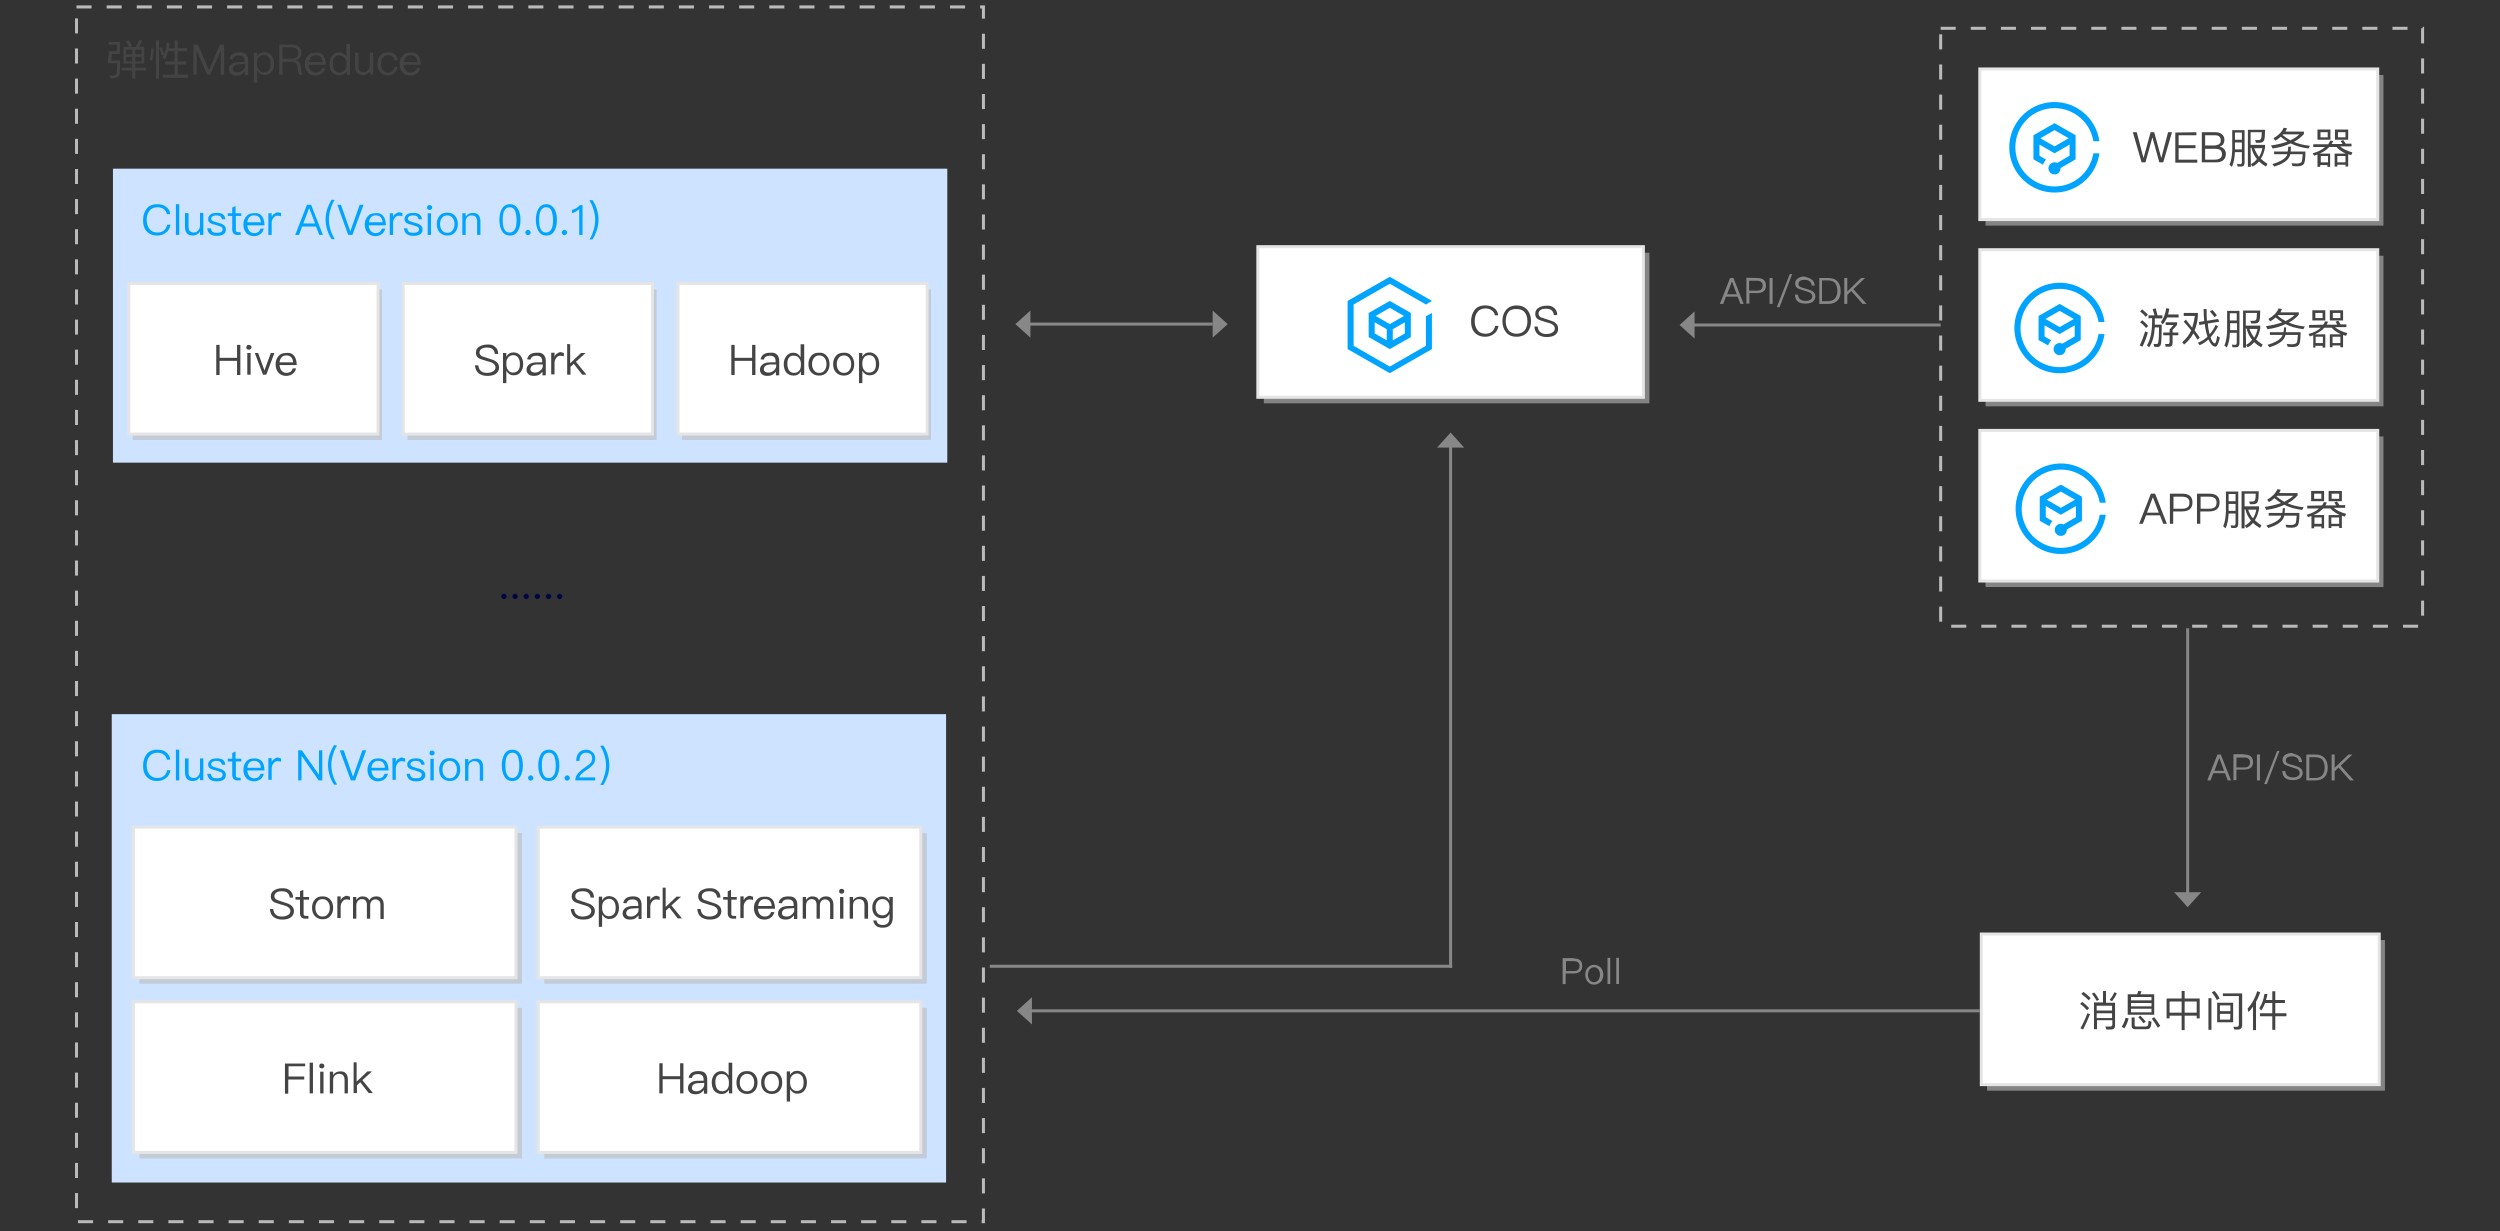 <?xml version="1.0" encoding="utf-8"?>
<!-- Generator: Adobe Illustrator 22.1.0, SVG Export Plug-In . SVG Version: 6.00 Build 0)  -->
<svg version="1.1" id="图层_1" xmlns="http://www.w3.org/2000/svg" xmlns:xlink="http://www.w3.org/1999/xlink" x="0px" y="0px"
	 viewBox="0 0 830 408.7" style="enable-background:new 0 0 830 408.7;" xml:space="preserve">
<rect x="0" y="0" width="830" height="408.7" fill="#333333" stroke="none"/>
<style type="text/css">
	.st0{display:none;fill:none;stroke:#999999;}
	.st1{fill:none;stroke:#BABABA;stroke-dasharray:5;}
	.st2{opacity:0.6;fill:#BBBBBB;enable-background:new    ;}
	.st3{fill:#FFFFFF;stroke:#E5E5E5;}
	.st4{fill:#00A4FF;}
	.st5{enable-background:new    ;}
	.st6{fill:#444444;}
	.st7{fill:#CEE3FF;}
	.st8{fill:#000444;}
	.st9{fill:#878787;}
	.st10{fill:none;stroke:#878787;stroke-miterlimit:10;}
</style>
<path class="st0" d="M0-157.4L0-157.4"/>
<g id="middlegroup" transform="translate(0,0)">
</g>
<path class="st1" d="M644.3,9.4h160v198.5h-160V9.4"/>
<g>
	<rect x="659.2" y="24.9" class="st2" width="132.1" height="50"/>
	<rect x="657.3" y="22.9" class="st3" width="132.1" height="50"/>
</g>
<g transform="translate(20 9)">
	<g>
		<path class="st4" d="M662.1,52.9c-7.2,0-13-5.8-13-13s5.8-13,13-13c6.4,0,11.9,4.7,12.9,11h2c-1.1-8.2-8.7-14-16.9-12.9
			s-14,8.7-12.9,16.9s8.7,14,16.9,12.9c6.7-0.9,12-6.2,12.9-12.9h-2C673.9,48.3,668.5,52.9,662.1,52.9z M669.1,35.9l-7-4l-7,4v8
			l3.2,1.8c0.2-0.6,0.5-1.2,1-1.7l-2.2-1.3V39l5,2.9l5-2.9v3.7l-4.1,2.4c-1-0.5-2.2-0.1-2.7,0.9s-0.1,2.2,0.9,2.7s2.2,0.1,2.7-0.9
			c0.1-0.3,0.2-0.6,0.2-0.9v-0.1l5-2.9L669.1,35.9L669.1,35.9z M662.1,39.6l-4.7-2.7l4.7-2.7l4.7,2.7L662.1,39.6z"/>
	</g>
	<g class="st5">
		<path class="st6" d="M689.4,34.9l2.2,8.4h0.1l2.3-8.4h1.2l2.3,8.4h0.1l2.2-8.4h1.3l-2.9,10h-1.3l-2.3-8.3l0,0l-2.3,8.3H691
			l-2.9-10H689.4z"/>
		<path class="st6" d="M709.2,34.9v1h-5.9v3.3h5.6v1h-5.6V44h6.2v1h-7.3V35L709.2,34.9L709.2,34.9z"/>
		<path class="st6" d="M715.5,34.9c0.9,0,1.7,0.2,2.2,0.7c0.5,0.4,0.8,1.1,0.8,1.8c0,0.6-0.2,1.1-0.4,1.5c-0.3,0.4-0.7,0.6-1.2,0.8
			c0.7,0.1,1.2,0.4,1.5,0.8c0.4,0.4,0.6,1,0.6,1.6c0,1-0.4,1.7-1,2.2c-0.6,0.4-1.4,0.6-2.4,0.6H711v-10
			C711,34.9,715.5,34.9,715.5,34.9z M712.1,39.3h3c0.7,0,1.2-0.2,1.6-0.4c0.4-0.3,0.6-0.7,0.6-1.3s-0.2-1-0.5-1.3s-0.9-0.4-1.6-0.4
			h-3.1V39.3z M712.1,44h3.2c0.7,0,1.2-0.1,1.7-0.4c0.5-0.3,0.7-0.8,0.7-1.4s-0.2-1.1-0.6-1.4c-0.4-0.3-1-0.4-1.8-0.4h-3.2L712.1,44
			L712.1,44z"/>
		<path class="st6" d="M721,46.4l-0.8-0.7c0.6-1.3,0.8-2.9,0.9-4.8v-6.7h4.1V45c0,0.8-0.4,1.3-1.2,1.3h-1.1l-0.2-0.9
			c0.4,0,0.7,0.1,1.1,0.1c0.4,0,0.5-0.3,0.5-0.8v-3.2H722C721.9,43.5,721.6,45.1,721,46.4z M724.3,35H722v2.4h2.3V35z M722,40.6h2.3
			v-2.3H722V40.6z M727.3,46.4h-1V34.1h5.7c0,1.7-0.1,2.9-0.3,3.4c-0.2,0.6-0.7,0.9-1.6,0.9H729l-0.3-0.9c0.2,0,0.5,0,0.9,0
			c0.3,0,0.6,0,0.7-0.1c0.2-0.1,0.3-0.2,0.4-0.4c0.1-0.3,0.2-1,0.2-2.1h-3.7v4.2h4.8V40c-0.3,1.4-0.7,2.7-1.4,3.7
			c0.6,0.6,1.4,1.2,2.2,1.7l-0.5,0.9c-0.9-0.5-1.7-1.1-2.3-1.7c-0.6,0.7-1.3,1.3-2.2,1.7l-0.5-0.8c0.8-0.4,1.5-1,2-1.7
			c-0.9-1.1-1.5-2.3-1.8-3.7h-0.3L727.3,46.4L727.3,46.4z M730,43.1c0.5-0.8,0.9-1.8,1.1-2.9h-2.7C728.8,41.2,729.3,42.2,730,43.1z"
			/>
		<path class="st6" d="M739.3,33.6c-0.2,0.4-0.3,0.7-0.5,1.1h6.1v0.8c-0.9,1-2,1.9-3.3,2.6c1.6,0.7,3.3,1.1,5.3,1.3l-0.5,0.9
			c-2.2-0.3-4.2-0.8-5.9-1.7c-1.7,0.8-3.7,1.4-6,1.7l-0.5-1c2-0.3,3.8-0.7,5.4-1.3c-0.8-0.5-1.5-1-2.2-1.6c-0.5,0.5-1.1,0.9-1.8,1.3
			l-0.6-0.8c1.7-1,2.8-2.1,3.4-3.5L739.3,33.6z M740.6,39.7c0,0.6-0.1,1.1-0.1,1.6h4.9c0,2.4-0.2,3.8-0.6,4.2
			c-0.4,0.5-1.1,0.7-2.1,0.7c-0.4,0-1,0-1.6-0.1l-0.3-0.9l1.7,0.1c0.8,0,1.4-0.2,1.6-0.5c0.2-0.3,0.3-1.2,0.4-2.6h-4.1
			c-0.1,0.4-0.3,0.7-0.4,1c-0.7,1.3-2.4,2.3-4.9,3.1l-0.7-0.8c2.3-0.7,3.8-1.5,4.6-2.5c0.2-0.3,0.3-0.5,0.4-0.8H735v-0.9h4.5
			c0.1-0.5,0.2-1,0.2-1.6H740.6z M743.4,35.6H738l-0.2,0.2c0.8,0.7,1.7,1.3,2.6,1.8C741.6,37,742.6,36.4,743.4,35.6z"/>
		<path class="st6" d="M753,38.8c0.3-0.4,0.5-0.7,0.6-1.1l1,0.1c-0.1,0.4-0.3,0.7-0.5,1h3.6c-0.2-0.3-0.4-0.7-0.6-1l0.9-0.3
			c0.3,0.4,0.5,0.8,0.8,1.2h1.9v0.9h-3.8c0.9,0.8,2.3,1.5,4.1,2l-0.4,0.9c-0.4-0.1-0.7-0.2-1-0.3v4.1h-0.9v-0.6H756v0.6h-0.9V42h3.7
			c-1.3-0.6-2.4-1.4-3.1-2.2h-2.4c-0.8,0.9-1.8,1.6-3.2,2.2h3.5v4.4h-0.9v-0.6h-2.4v0.6h-0.9v-4.1c-0.4,0.1-0.8,0.3-1.1,0.4
			l-0.5-0.8c1.8-0.5,3.2-1.2,4.1-2.1H748v-0.9h5V38.8z M753.7,34v3.4h-4.3V34H753.7z M752.8,34.9h-2.4v1.7h2.4V34.9z M752.9,44.9
			v-2.1h-2.4v2.1H752.9z M759.6,34v3.4h-4.4V34H759.6z M758.7,44.9v-2.1H756v2.1H758.7z M758.7,34.9h-2.5v1.7h2.5V34.9z"/>
	</g>
</g>
<g>
	<rect x="659.2" y="84.9" class="st2" width="132.1" height="50"/>
	<rect x="657.3" y="82.9" class="st3" width="132.1" height="50"/>
</g>
<g transform="translate(20 9)">
	<g>
		<path class="st4" d="M663.8,112.9c-7.2,0-13-5.8-13-13s5.8-13,13-13c6.4,0,11.9,4.7,12.9,11h2c-1.1-8.2-8.7-14-16.9-12.9
			s-14,8.7-12.9,16.9s8.7,14,16.9,12.9c6.7-0.9,12-6.2,12.9-12.9h-2C675.7,108.3,670.2,112.9,663.8,112.9z M670.8,95.9l-7-4l-7,4v8
			l3.2,1.8c0.2-0.6,0.5-1.2,1-1.7l-2.2-1.3V99l5,2.9l5-2.9v3.7l-4.1,2.4c-1-0.5-2.2-0.1-2.7,0.9s-0.1,2.2,0.9,2.7s2.2,0.1,2.7-0.9
			c0.1-0.3,0.2-0.6,0.2-0.9v-0.1l5-2.9L670.8,95.9L670.8,95.9z M663.8,99.6l-4.7-2.7l4.7-2.7l4.7,2.7L663.8,99.6z"/>
	</g>
	<g class="st5">
		<path class="st6" d="M693.1,101.4c-0.5,1.7-1.1,3.3-1.8,4.7l-0.9-0.4c0.7-1.5,1.3-3.1,1.8-4.7L693.1,101.4z M693.2,99.2l-0.7,0.7
			c-0.5-0.6-1.1-1.3-2-1.9l0.7-0.7C692,97.9,692.6,98.5,693.2,99.2z M693.1,95.5l-0.7,0.7c-0.5-0.6-1.1-1.2-1.9-1.8l0.7-0.7
			C692,94.4,692.6,94.9,693.1,95.5z M693.3,96.7v-1h2c-0.2-0.8-0.4-1.5-0.6-2.1l1-0.2c0.2,0.7,0.4,1.4,0.6,2.3h1.6v1h-2.5v1
			c0,0.4,0,0.7,0,1.1h2.3c0,3.3-0.1,5.3-0.2,6.1c-0.1,0.9-0.5,1.3-1.3,1.3c-0.2,0-0.5,0-1-0.1l-0.2-0.9c0.4,0,0.8,0,1.1,0
			s0.4-0.3,0.5-0.8s0.2-2.1,0.2-4.7h-1.4c-0.2,2.9-0.8,5.1-1.9,6.6l-0.7-0.7c1.1-1.7,1.7-4.3,1.7-8v-1L693.3,96.7L693.3,96.7z
			 M698,98.7l-0.6-0.8c0.9-1.1,1.5-2.6,1.8-4.6l1,0.2c-0.1,0.7-0.3,1.3-0.4,1.9h3.5v1h-3.8C699,97.4,698.6,98.1,698,98.7z
			 M702.8,97.9v0.9c-0.4,0.6-0.9,1.1-1.5,1.7v0.9h1.9v0.9h-1.9v2.5c0,0.9-0.4,1.3-1.1,1.3H699l-0.2-0.9c0.3,0,0.7,0,1.1,0
			c0.3,0,0.4-0.3,0.4-0.7v-2.2h-2.1v-0.9h2.1v-1c0.6-0.6,1-1.2,1.3-1.5H699V98h3.8V97.9z"/>
		<path class="st6" d="M707.8,99.8c0.4-1.2,0.7-2.5,0.9-3.9H705v-1h4.7v0.9c-0.1,1.8-0.5,3.5-1.1,4.9c0.6,0.8,1.2,1.6,1.7,2.4
			l-0.7,0.7c-0.4-0.7-0.9-1.4-1.4-2.1c-0.8,1.4-1.8,2.7-3.1,3.7l-0.6-0.8c1.3-1.1,2.3-2.4,3-3.9c-0.8-1-1.6-1.9-2.5-2.9l0.7-0.7
			C706.4,98,707.1,98.9,707.8,99.8z M716.8,97.8l-3.8,0.6c0.1,0.7,0.1,1.3,0.2,1.8c0.1,0.7,0.3,1.2,0.4,1.8c0.8-0.9,1.4-1.9,2-3.1
			l0.8,0.5c-0.8,1.4-1.6,2.6-2.5,3.6c0.1,0.3,0.2,0.5,0.3,0.8c0.4,0.8,0.8,1.2,1.2,1.2c0.2-0.1,0.5-0.9,0.7-2.5l0.9,0.6
			c-0.2,0.8-0.4,1.5-0.6,2c-0.3,0.7-0.6,1-0.9,1c-0.6,0-1.1-0.4-1.7-1.3c-0.2-0.3-0.4-0.7-0.6-1.1c-0.9,0.8-1.9,1.5-2.9,1.9
			l-0.6-0.8c1.2-0.5,2.2-1.1,3.2-2c-0.2-0.6-0.4-1.2-0.5-1.8c-0.2-0.7-0.3-1.5-0.4-2.4l-1.8,0.3l-0.2-1l1.8-0.3
			c-0.1-1.2-0.2-2.5-0.2-4h1c0,1.4,0,2.7,0.1,3.9l3.7-0.6L716.8,97.8z M716,95.7l-0.8,0.6c-0.4-0.6-0.9-1.2-1.5-1.9l0.8-0.5
			C715.2,94.6,715.7,95.2,716,95.7z"/>
		<path class="st6" d="M719.3,106.4l-0.8-0.7c0.6-1.3,0.8-2.9,0.9-4.8v-6.7h4.1V105c0,0.8-0.4,1.3-1.2,1.3h-1.1l-0.2-0.9
			c0.4,0,0.7,0.1,1.1,0.1c0.3,0,0.5-0.3,0.5-0.8v-3.2h-2.3C720.3,103.5,719.9,105.1,719.3,106.4z M722.6,95h-2.3v2.4h2.3V95z
			 M720.4,100.6h2.3v-2.3h-2.3V100.6z M725.7,106.4h-1V94.1h5.7c0,1.7-0.1,2.9-0.3,3.4c-0.2,0.6-0.7,0.9-1.6,0.9h-1.1l-0.3-0.9
			c0.2,0,0.5,0,0.9,0c0.3,0,0.6,0,0.7-0.1c0.2-0.1,0.3-0.2,0.4-0.4c0.1-0.3,0.2-1,0.2-2.1h-3.7v4.2h4.8v0.9
			c-0.3,1.4-0.7,2.7-1.4,3.7c0.6,0.6,1.4,1.2,2.2,1.7l-0.5,0.9c-0.9-0.5-1.7-1.1-2.3-1.7c-0.6,0.7-1.3,1.3-2.2,1.7l-0.5-0.8
			c0.8-0.4,1.5-1,2-1.7c-0.9-1.1-1.5-2.3-1.8-3.7h-0.3L725.7,106.4L725.7,106.4z M728.4,103.1c0.5-0.8,0.9-1.8,1.1-2.9h-2.7
			C727.2,101.2,727.7,102.2,728.4,103.1z"/>
		<path class="st6" d="M737.6,93.6c-0.2,0.4-0.3,0.7-0.5,1.1h6.1v0.8c-0.9,1-2,1.9-3.3,2.6c1.6,0.7,3.3,1.1,5.3,1.3l-0.5,0.9
			c-2.2-0.3-4.2-0.8-5.9-1.7c-1.7,0.8-3.7,1.4-6,1.7l-0.5-1c2-0.3,3.8-0.7,5.4-1.3c-0.8-0.5-1.5-1-2.2-1.6c-0.5,0.5-1.1,0.9-1.8,1.3
			l-0.6-0.8c1.7-1,2.8-2.1,3.4-3.5L737.6,93.6z M739,99.7c0,0.6-0.1,1.1-0.1,1.6h4.9c0,2.4-0.2,3.8-0.6,4.2
			c-0.4,0.5-1.1,0.7-2.1,0.7c-0.4,0-1,0-1.6-0.1l-0.3-0.9l1.7,0.1c0.8,0,1.4-0.2,1.6-0.5c0.2-0.3,0.3-1.2,0.4-2.6h-4.1
			c-0.1,0.4-0.3,0.7-0.4,1c-0.7,1.3-2.4,2.3-4.9,3.1l-0.7-0.8c2.3-0.7,3.8-1.5,4.6-2.5c0.2-0.3,0.3-0.5,0.4-0.8h-4.2v-0.9h4.5
			c0.1-0.5,0.2-1,0.2-1.6L739,99.7L739,99.7z M741.8,95.6h-5.4l-0.2,0.2c0.8,0.7,1.7,1.3,2.6,1.8C740,97,740.9,96.4,741.8,95.6z"/>
		<path class="st6" d="M751.3,98.8c0.3-0.4,0.5-0.7,0.6-1.1l1,0.1c-0.1,0.4-0.3,0.7-0.5,1h3.6c-0.2-0.3-0.4-0.7-0.6-1l0.9-0.3
			c0.3,0.4,0.5,0.8,0.8,1.2h1.9v0.9h-3.8c0.9,0.8,2.3,1.5,4.1,2l-0.4,0.9c-0.3-0.1-0.7-0.2-1-0.3v4.1H757v-0.6h-2.6v0.6h-0.9V102
			h3.7c-1.3-0.6-2.4-1.4-3.1-2.2h-2.4c-0.8,0.9-1.8,1.6-3.2,2.2h3.5v4.4h-0.9v-0.6h-2.4v0.6H748v-4.1c-0.4,0.1-0.8,0.3-1.1,0.4
			l-0.5-0.8c1.8-0.5,3.2-1.2,4.1-2.1h-3.9v-0.9L751.3,98.8L751.3,98.8z M752,94v3.4h-4.3V94H752z M751.1,94.9h-2.4v1.7h2.4V94.9z
			 M751.2,104.9v-2.1h-2.4v2.1H751.2z M757.9,94v3.4h-4.4V94H757.9z M757,104.9v-2.1h-2.6v2.1H757z M757,94.9h-2.5v1.7h2.5V94.9z"/>
	</g>
</g>
<g>
	<rect x="659.2" y="144.9" class="st2" width="132.1" height="50"/>
	<rect x="657.3" y="142.9" class="st3" width="132.1" height="50"/>
</g>
<g transform="translate(20 9)">
	<g>
		<path class="st4" d="M664.2,172.9c-7.2,0-13-5.8-13-13s5.8-13,13-13c6.4,0,11.9,4.7,12.9,11h2c-1.1-8.2-8.7-14-16.9-12.9
			s-14,8.7-12.9,16.9s8.7,14,16.9,12.9c6.7-0.9,12-6.2,12.9-12.9h-2C676.1,168.3,670.6,172.9,664.2,172.9z M671.2,155.9l-7-4l-7,4v8
			l3.2,1.8c0.2-0.6,0.5-1.2,1-1.7l-2.2-1.3V159l5,2.9l5-2.9v3.7l-4.1,2.4c-1-0.5-2.2-0.1-2.7,0.9s-0.1,2.2,0.9,2.7s2.2,0.1,2.7-0.9
			c0.1-0.3,0.2-0.6,0.2-0.9v-0.1l5-2.9L671.2,155.9L671.2,155.9z M664.2,159.6l-4.7-2.7l4.7-2.7l4.7,2.7L664.2,159.6z"/>
	</g>
	<g class="st5">
		<path class="st6" d="M695.5,154.9l3.9,10h-1.2l-1.1-2.8h-4.6l-1.1,2.8h-1.2l3.9-10H695.5z M696.7,161.2l-1.9-5h-0.1l-1.9,5H696.7z
			"/>
		<path class="st6" d="M704.5,154.9c2.3,0,3.4,1,3.4,2.9c0,2-1.2,3-3.5,3h-2.9v4.1h-1.1v-10H704.5z M701.6,159.9h2.9
			c0.8,0,1.4-0.2,1.8-0.5c0.4-0.3,0.6-0.8,0.6-1.5s-0.2-1.2-0.6-1.5c-0.4-0.3-1-0.5-1.8-0.5h-2.9V159.9z"/>
		<path class="st6" d="M713.5,154.9c2.3,0,3.4,1,3.4,2.9c0,2-1.2,3-3.5,3h-2.9v4.1h-1.1v-10H713.5z M710.6,159.9h2.9
			c0.8,0,1.4-0.2,1.8-0.5c0.4-0.3,0.6-0.8,0.6-1.5s-0.2-1.2-0.6-1.5c-0.4-0.3-1-0.5-1.8-0.5h-2.9V159.9z"/>
		<path class="st6" d="M718.9,166.4l-0.8-0.7c0.6-1.3,0.8-2.9,0.9-4.8v-6.7h4.1V165c0,0.8-0.4,1.3-1.2,1.3h-1.1l-0.2-0.9
			c0.4,0,0.7,0.1,1.1,0.1c0.3,0,0.5-0.3,0.5-0.8v-3.2h-2.3C719.8,163.5,719.5,165.1,718.9,166.4z M722.2,155h-2.3v2.4h2.3V155z
			 M719.9,160.6h2.3v-2.3h-2.3V160.6z M725.2,166.4h-1v-12.3h5.7c0,1.7-0.1,2.9-0.3,3.4c-0.2,0.6-0.7,0.9-1.6,0.9h-1l-0.3-0.9
			c0.2,0,0.5,0,0.9,0c0.3,0,0.6,0,0.7-0.1c0.2-0.1,0.3-0.2,0.4-0.4c0.1-0.3,0.2-1,0.2-2.1h-3.7v4.2h4.8v0.9
			c-0.3,1.4-0.7,2.7-1.4,3.7c0.6,0.6,1.4,1.2,2.2,1.7l-0.5,0.9c-0.9-0.5-1.7-1.1-2.3-1.7c-0.6,0.7-1.3,1.3-2.2,1.7l-0.5-0.8
			c0.8-0.4,1.5-1,2-1.7c-0.9-1.1-1.5-2.3-1.8-3.7h-0.3L725.2,166.4L725.2,166.4z M728,163.1c0.5-0.8,0.9-1.8,1.1-2.9h-2.7
			C726.7,161.2,727.2,162.2,728,163.1z"/>
		<path class="st6" d="M737.2,153.6c-0.2,0.4-0.3,0.7-0.5,1.1h6.1v0.8c-0.9,1-2,1.9-3.3,2.6c1.6,0.7,3.3,1.1,5.3,1.3l-0.5,0.9
			c-2.2-0.3-4.2-0.8-5.9-1.7c-1.7,0.8-3.7,1.4-6,1.7l-0.5-1c2-0.3,3.8-0.7,5.4-1.3c-0.8-0.5-1.5-1-2.2-1.6c-0.5,0.5-1.1,0.9-1.8,1.3
			l-0.6-0.8c1.7-1,2.8-2.1,3.4-3.5L737.2,153.6z M738.6,159.7c0,0.6-0.1,1.1-0.1,1.6h4.9c0,2.4-0.2,3.8-0.6,4.2
			c-0.4,0.5-1.1,0.7-2.1,0.7c-0.4,0-1,0-1.6-0.1l-0.3-0.9l1.7,0.1c0.8,0,1.4-0.2,1.6-0.5c0.2-0.3,0.3-1.2,0.4-2.6h-4.1
			c-0.1,0.4-0.3,0.7-0.4,1c-0.7,1.3-2.4,2.3-4.9,3.1l-0.7-0.8c2.3-0.7,3.8-1.5,4.6-2.5c0.2-0.3,0.3-0.5,0.4-0.8h-4.2v-0.9h4.5
			c0.1-0.5,0.2-1,0.2-1.6H738.6z M741.4,155.6H736l-0.2,0.2c0.8,0.7,1.7,1.3,2.6,1.8C739.5,157,740.5,156.4,741.4,155.6z"/>
		<path class="st6" d="M750.9,158.8c0.3-0.4,0.5-0.7,0.6-1.1l1,0.1c-0.1,0.4-0.3,0.7-0.5,1h3.6c-0.2-0.3-0.4-0.7-0.6-1l0.9-0.3
			c0.3,0.4,0.5,0.8,0.8,1.2h1.9v0.9h-3.8c0.9,0.8,2.3,1.5,4.1,2l-0.4,0.9c-0.3-0.1-0.7-0.2-1-0.3v4.1h-0.9v-0.6H754v0.6h-0.9V162
			h3.7c-1.3-0.6-2.4-1.4-3.1-2.2h-2.4c-0.8,0.9-1.8,1.6-3.2,2.2h3.5v4.4h-0.9v-0.6h-2.4v0.6h-0.9v-4.1c-0.4,0.1-0.8,0.3-1.1,0.4
			l-0.5-0.8c1.8-0.5,3.2-1.2,4.1-2.1H746v-0.9L750.9,158.8L750.9,158.8z M751.6,154v3.4h-4.3V154H751.6z M750.7,154.9h-2.4v1.7h2.4
			V154.9z M750.8,164.9v-2.1h-2.4v2.1H750.8z M757.5,154v3.4h-4.4V154H757.5z M756.6,164.9v-2.1H754v2.1H756.6z M756.6,154.9h-2.5
			v1.7h2.5V154.9z"/>
	</g>
</g>
<rect x="37.1" y="237.1" class="st7" width="277" height="155.5"/>
<g transform="translate(10 10)">
	<g class="st5">
		<path class="st6" d="M26.9,10.1h3c0,2.4-0.1,3.9-0.2,4.6c-0.2,0.8-0.9,1.2-2.1,1.3c-0.3,0-0.7,0-1-0.1L26.3,15
			c0.3,0,0.7,0.1,1,0.1c0.8,0,1.3-0.3,1.4-0.8c0.1-0.5,0.2-1.7,0.2-3.3h-3.1l0.4-4h2.6V4.8H26V3.9h3.8v4h-2.6L26.9,10.1z M35.1,5.6
			c0.4-0.8,0.8-1.5,1.1-2.4l1,0.3c-0.3,0.8-0.7,1.4-1.1,2h1.8v5.6h-3v1.4h3.6v0.9h-3.6v2.7h-1v-2.7h-3.5v-0.9h3.5v-1.4H31V5.6H35.1z
			 M33.8,5.2l-0.9,0.4c-0.3-0.7-0.7-1.4-1.1-1.9l0.9-0.3C33.1,3.9,33.5,4.5,33.8,5.2z M33.9,8V6.5h-2V8H33.9z M33.9,8.9h-2v1.5h2
			V8.9z M34.9,8H37V6.5h-2.1V8z M37,8.9h-2.1v1.5H37V8.9z"/>
		<path class="st6" d="M41,6.1c0,1.4-0.2,2.7-0.5,4l-0.8-0.2c0.3-1.2,0.5-2.5,0.5-3.8L41,6.1z M42.8,3.4v12.7h-1V3.4H42.8z
			 M44.5,8.1c0.5-1.2,0.8-2.5,0.8-3.9l0.9,0.1c0,0.6-0.1,1.1-0.2,1.7h2V3.4h1V6h3.1v1h-3.1v3.4h2.8v1h-2.8v3.4h3.4v1H44v-1h4v-3.4
			h-3.2v-1H48V7h-2.2c-0.3,1-0.6,2-1.1,2.8L44,9.1c0.2-0.3,0.3-0.6,0.4-0.9l-0.7,0.2c-0.2-0.9-0.5-1.7-0.8-2.5l0.7-0.2
			C44,6.4,44.2,7.2,44.5,8.1z"/>
		<path class="st6" d="M55.7,4.8l3.7,8.5l0,0L63,4.8h1.4v10h-1.1v-8l0,0l-3.5,8h-1l-3.5-8l0,0v8h-1.1v-10H55.7z"/>
		<path class="st6" d="M71.8,8.2c0.4,0.5,0.6,1.1,0.6,2v4.7h-1.1v-1.2c-0.3,0.4-0.7,0.7-1.1,1c-0.5,0.3-1.1,0.4-1.8,0.4
			c-0.7,0-1.3-0.2-1.7-0.5c-0.4-0.4-0.7-0.9-0.7-1.5c0-0.8,0.3-1.4,1-1.9c0.6-0.4,1.4-0.6,2.5-0.6h1.7v-0.4c0-1.2-0.6-1.8-1.9-1.8
			c-0.5,0-1,0.1-1.3,0.3c-0.4,0.2-0.6,0.6-0.7,1l-1.1-0.1c0.2-0.8,0.5-1.3,1.1-1.7c0.5-0.3,1.2-0.5,2.1-0.5
			C70.5,7.3,71.3,7.6,71.8,8.2z M69.7,11.3c-1.6,0-2.4,0.6-2.4,1.6c0,0.3,0.1,0.6,0.4,0.8s0.6,0.3,1.1,0.3c0.7,0,1.3-0.2,1.8-0.7
			c0.5-0.4,0.8-0.9,0.8-1.5v-0.6L69.7,11.3z"/>
		<path class="st6" d="M80.2,8.5c0.5,0.7,0.8,1.6,0.8,2.7s-0.3,1.9-0.8,2.6c-0.6,0.8-1.4,1.1-2.4,1.1s-1.8-0.5-2.4-1.5v4.1h-1.1v-10
			h1.1v1.2c0.5-0.9,1.3-1.4,2.4-1.4C78.8,7.3,79.5,7.7,80.2,8.5z M75.8,9.1c-0.4,0.5-0.5,1.2-0.5,2v0.1c0,0.8,0.2,1.5,0.6,2
			s0.9,0.8,1.6,0.8c0.8,0,1.4-0.3,1.8-0.8s0.5-1.2,0.5-2.1c0-0.9-0.2-1.5-0.5-2c-0.4-0.6-1-0.9-1.8-0.9C76.8,8.3,76.2,8.5,75.8,9.1z
			"/>
		<path class="st6" d="M86.8,4.8c1,0,1.8,0.2,2.4,0.7s0.9,1.2,0.9,2.1c0,0.6-0.2,1.1-0.5,1.5c-0.3,0.4-0.8,0.7-1.4,0.9l0,0
			c1,0.2,1.5,0.8,1.6,1.8l0.2,1.5c0.1,0.6,0.2,1.1,0.5,1.5h-1.2c-0.2-0.3-0.4-0.8-0.4-1.3l-0.1-1.3c-0.1-0.6-0.3-1-0.6-1.3
			c-0.3-0.3-0.8-0.4-1.4-0.4h-3v4.3h-1.1v-10H86.8z M83.8,9.5h3c0.7,0,1.3-0.2,1.7-0.5c0.4-0.3,0.5-0.8,0.5-1.4s-0.2-1.1-0.5-1.4
			c-0.4-0.3-0.9-0.5-1.7-0.5h-3V9.5z"/>
		<path class="st6" d="M97.4,8.5c0.5,0.7,0.8,1.7,0.8,3h-5.7c0.1,0.8,0.3,1.4,0.7,1.9c0.4,0.4,0.9,0.7,1.6,0.7
			c0.6,0,1.1-0.2,1.4-0.4c0.3-0.3,0.5-0.6,0.7-1.1H98c-0.2,0.7-0.5,1.3-1,1.7c-0.6,0.5-1.4,0.8-2.3,0.8c-1,0-1.9-0.4-2.5-1
			c-0.6-0.7-1-1.6-1-2.8c0-1.1,0.3-2,0.9-2.7c0.6-0.8,1.4-1.1,2.5-1.1C96,7.3,96.9,7.7,97.4,8.5z M93.3,8.9c-0.4,0.4-0.6,1-0.7,1.7
			h4.5c-0.1-1.6-0.9-2.3-2.3-2.3C94.2,8.3,93.8,8.5,93.3,8.9z"/>
		<path class="st6" d="M106.2,4.6v10.2h-1.1v-1.2c-0.5,0.9-1.3,1.4-2.4,1.4s-1.9-0.4-2.5-1.1c-0.5-0.7-0.8-1.6-0.8-2.7
			s0.3-1.9,0.8-2.6c0.6-0.8,1.4-1.2,2.4-1.2s1.8,0.5,2.4,1.5V4.6H106.2z M101,9.1c-0.4,0.5-0.5,1.2-0.5,2c0,0.9,0.2,1.6,0.5,2.1
			c0.4,0.6,1,0.9,1.8,0.9c0.7,0,1.3-0.3,1.7-0.8c0.4-0.5,0.5-1.2,0.5-2v-0.1c0-0.8-0.2-1.5-0.6-2s-0.9-0.8-1.6-0.8
			C102,8.3,101.4,8.5,101,9.1z"/>
		<path class="st6" d="M109,7.5V12c0,0.7,0.1,1.2,0.4,1.5c0.3,0.3,0.8,0.5,1.4,0.5c0.5,0,0.9-0.2,1.3-0.6c0.4-0.4,0.6-0.9,0.7-1.5
			V7.5h1.1v7.2h-1v-1.1c-0.6,0.9-1.4,1.3-2.4,1.3c-1.8,0-2.6-1-2.6-3V7.5H109z"/>
		<path class="st6" d="M121,8c0.6,0.4,0.9,1.1,1,2h-1.1c-0.1-0.6-0.3-1-0.7-1.3s-0.8-0.4-1.4-0.4c-0.7,0-1.3,0.3-1.7,0.8
			s-0.6,1.2-0.6,2.1c0,0.9,0.2,1.6,0.6,2.1c0.4,0.5,0.9,0.8,1.7,0.8c1.2,0,1.9-0.6,2.1-1.9h1.1c-0.2,0.9-0.5,1.6-1.1,2.1
			c-0.5,0.5-1.3,0.7-2.2,0.7c-1.1,0-1.9-0.4-2.5-1.1c-0.6-0.7-0.9-1.6-0.9-2.7s0.3-2,0.9-2.7c0.6-0.8,1.5-1.1,2.5-1.1
			C119.7,7.3,120.5,7.6,121,8z"/>
		<path class="st6" d="M128.9,8.5c0.5,0.7,0.8,1.7,0.8,3h-5.7c0.1,0.8,0.3,1.4,0.7,1.9c0.4,0.4,0.9,0.7,1.6,0.7
			c0.6,0,1.1-0.2,1.4-0.4c0.3-0.3,0.5-0.6,0.7-1.1h1.1c-0.2,0.7-0.5,1.3-1,1.7c-0.6,0.5-1.4,0.8-2.3,0.8c-1,0-1.9-0.4-2.5-1
			c-0.6-0.7-1-1.6-1-2.8c0-1.1,0.3-2,0.9-2.7c0.6-0.8,1.4-1.1,2.5-1.1C127.5,7.3,128.3,7.7,128.9,8.5z M124.8,8.9
			c-0.4,0.4-0.6,1-0.7,1.7h4.5c-0.1-1.6-0.9-2.3-2.3-2.3C125.7,8.3,125.2,8.5,124.8,8.9z"/>
	</g>
</g>
<g class="st5">
	<path class="st4" d="M55.2,249.8c0.8,0.6,1.2,1.4,1.3,2.4h-1.1c-0.1-0.7-0.5-1.3-1.1-1.7c-0.5-0.4-1.2-0.6-2-0.6
		c-1.2,0-2.1,0.4-2.7,1.2c-0.6,0.8-0.9,1.8-0.9,3s0.3,2.2,0.9,3c0.6,0.8,1.5,1.2,2.7,1.2c0.8,0,1.5-0.2,2-0.6c0.6-0.4,1-1.1,1.2-2
		h1.1c-0.2,1.2-0.7,2.1-1.6,2.7c-0.8,0.6-1.7,0.9-2.8,0.9c-1.6,0-2.7-0.5-3.6-1.5c-0.8-0.9-1.1-2.1-1.1-3.6s0.4-2.7,1.1-3.7
		c0.8-1.1,2-1.6,3.6-1.6C53.6,248.9,54.5,249.2,55.2,249.8z"/>
	<path class="st4" d="M59.5,248.9v10.2h-1.1v-10.2L59.5,248.9L59.5,248.9z"/>
	<path class="st4" d="M62.6,251.9v4.4c0,0.7,0.1,1.2,0.4,1.5c0.3,0.3,0.8,0.5,1.4,0.5c0.5,0,0.9-0.2,1.3-0.6s0.6-0.9,0.7-1.5v-4.4
		h1.1v7.2h-1.1v-1c-0.6,0.9-1.4,1.3-2.4,1.3c-1.8,0-2.6-1-2.6-3v-4.5h1.2V251.9z"/>
	<path class="st4" d="M74.8,253.9h-1.1c-0.1-0.4-0.3-0.8-0.6-1c-0.3-0.2-0.8-0.3-1.3-0.3s-0.9,0.1-1.2,0.3c-0.3,0.2-0.5,0.4-0.5,0.8
		c0,0.3,0.2,0.6,0.6,0.8c0.3,0.1,0.8,0.3,1.5,0.5c0.9,0.2,1.5,0.4,1.9,0.7c0.6,0.4,0.9,0.9,0.9,1.5c0,1.5-1,2.2-3.1,2.2
		c-1.9,0-2.9-0.8-3.1-2.5H70c0.1,0.6,0.3,1,0.6,1.2c0.3,0.2,0.8,0.3,1.4,0.3c1.3,0,1.9-0.4,1.9-1.2c0-0.4-0.2-0.7-0.7-0.9
		c-0.2-0.1-0.8-0.3-1.5-0.5c-0.9-0.2-1.5-0.4-1.8-0.6c-0.6-0.3-0.8-0.8-0.8-1.4c0-0.6,0.3-1.1,0.8-1.5s1.2-0.5,2-0.5
		C73.7,251.7,74.7,252.4,74.8,253.9z"/>
	<path class="st4" d="M78.3,251.9h1.8v0.9h-1.8v4.6c0,0.3,0,0.5,0.2,0.6c0.1,0.1,0.3,0.2,0.5,0.2h0.9v0.9h-1.1c-0.6,0-1-0.2-1.3-0.5
		c-0.2-0.3-0.4-0.7-0.4-1.2v-4.6h-1.5v-0.9h1.5V250l1.1-0.5v2.4H78.3z"/>
	<path class="st4" d="M87,252.8c0.5,0.7,0.8,1.7,0.8,3h-5.7c0.1,0.8,0.3,1.4,0.7,1.9c0.4,0.4,0.9,0.7,1.6,0.7c0.6,0,1.1-0.2,1.4-0.4
		c0.3-0.3,0.5-0.6,0.7-1.1h1.1c-0.2,0.7-0.5,1.3-1,1.7c-0.6,0.5-1.4,0.8-2.3,0.8c-1,0-1.9-0.4-2.5-1c-0.6-0.7-1-1.6-1-2.8
		c0-1.1,0.3-2,0.9-2.7c0.6-0.8,1.4-1.1,2.5-1.1C85.5,251.7,86.4,252.1,87,252.8z M82.8,253.2c-0.4,0.4-0.6,1-0.7,1.7h4.5
		c-0.1-1.6-0.9-2.3-2.3-2.3C83.7,252.6,83.2,252.8,82.8,253.2z"/>
	<path class="st4" d="M93.3,251.8v1.1c-0.4-0.1-0.7-0.2-1.1-0.2c-0.6,0-1,0.2-1.4,0.7s-0.6,1.1-0.6,1.7v3.8h-1.1v-7.2h1.1v1.3
		c0.2-0.4,0.4-0.8,0.8-1c0.4-0.3,0.8-0.5,1.3-0.5C92.7,251.7,93,251.7,93.3,251.8z"/>
	<path class="st4" d="M100.2,249.1l5.7,8.1l0,0v-8.1h1.1v10h-1.2l-5.7-8.2l0,0v8.2H99v-10H100.2z"/>
	<path class="st4" d="M111.9,247.5c-0.6,0.9-1,1.9-1.3,2.9c-0.4,1.2-0.6,2.4-0.6,3.6c0,1.2,0.2,2.4,0.6,3.6c0.3,1,0.8,2,1.3,2.9h-1
		c-0.6-0.9-1.1-1.9-1.4-2.9c-0.4-1.2-0.6-2.4-0.6-3.6c0-1.2,0.2-2.5,0.6-3.7c0.4-1,0.8-2,1.4-2.9L111.9,247.5L111.9,247.5z"/>
	<path class="st4" d="M114.1,249.1l3.1,8.8l0,0l3.1-8.8h1.3l-3.7,10h-1.4l-3.7-10L114.1,249.1L114.1,249.1z"/>
	<path class="st4" d="M128.2,252.8c0.5,0.7,0.8,1.7,0.8,3h-5.7c0.1,0.8,0.3,1.4,0.7,1.9c0.4,0.4,0.9,0.7,1.6,0.7
		c0.6,0,1.1-0.2,1.4-0.4c0.3-0.3,0.5-0.6,0.7-1.1h1.1c-0.2,0.7-0.5,1.3-1,1.7c-0.6,0.5-1.4,0.8-2.3,0.8c-1,0-1.9-0.4-2.5-1
		c-0.6-0.7-1-1.6-1-2.8c0-1.1,0.3-2,0.9-2.7c0.6-0.8,1.4-1.1,2.5-1.1C126.7,251.7,127.6,252.1,128.2,252.8z M124,253.2
		c-0.4,0.4-0.6,1-0.7,1.7h4.5c-0.1-1.6-0.9-2.3-2.3-2.3C124.9,252.6,124.4,252.8,124,253.2z"/>
	<path class="st4" d="M134.5,251.8v1.1c-0.4-0.1-0.7-0.2-1.1-0.2c-0.6,0-1,0.2-1.4,0.7s-0.6,1.1-0.6,1.7v3.8h-1.1v-7.2h1.1v1.3
		c0.2-0.4,0.4-0.8,0.8-1c0.4-0.3,0.8-0.5,1.3-0.5C133.9,251.7,134.2,251.7,134.5,251.8z"/>
	<path class="st4" d="M141,253.9h-1.1c-0.1-0.4-0.3-0.8-0.6-1s-0.8-0.3-1.3-0.3s-0.9,0.1-1.2,0.3s-0.5,0.4-0.5,0.8
		c0,0.3,0.2,0.6,0.6,0.8c0.3,0.1,0.8,0.3,1.5,0.5c0.9,0.2,1.5,0.4,1.9,0.7c0.6,0.4,0.9,0.9,0.9,1.5c0,1.5-1,2.2-3.1,2.2
		c-1.9,0-2.9-0.8-3.1-2.5h1.1c0.1,0.6,0.3,1,0.6,1.2s0.8,0.3,1.4,0.3c1.3,0,1.9-0.4,1.9-1.2c0-0.4-0.2-0.7-0.7-0.9
		c-0.2-0.1-0.8-0.3-1.5-0.5c-0.9-0.2-1.5-0.4-1.8-0.6c-0.6-0.3-0.8-0.8-0.8-1.4c0-0.6,0.3-1.1,0.8-1.5s1.2-0.5,2-0.5
		C139.8,251.7,140.8,252.4,141,253.9z"/>
	<path class="st4" d="M144,249.4c0.2,0.1,0.3,0.3,0.3,0.6c0,0.2-0.1,0.4-0.3,0.6c-0.2,0.2-0.4,0.2-0.6,0.2s-0.4-0.1-0.6-0.2
		c-0.2-0.2-0.2-0.4-0.2-0.6c0-0.3,0.1-0.4,0.2-0.6c0.2-0.2,0.4-0.2,0.6-0.2S143.9,249.2,144,249.4z M144,251.9v7.2h-1.1v-7.2
		L144,251.9L144,251.9z"/>
	<path class="st4" d="M151.9,252.8c0.6,0.7,0.9,1.6,0.9,2.7c0,1.1-0.3,2-0.9,2.7c-0.7,0.8-1.5,1.1-2.6,1.1s-1.9-0.4-2.6-1.1
		c-0.6-0.7-0.9-1.6-0.9-2.7c0-1.1,0.3-2,0.9-2.7c0.6-0.8,1.5-1.1,2.6-1.1C150.4,251.7,151.3,252,151.9,252.8z M147.5,253.5
		c-0.4,0.5-0.6,1.2-0.6,2c0,0.8,0.2,1.5,0.6,2c0.4,0.6,1,0.9,1.8,0.9s1.4-0.3,1.8-0.9c0.4-0.5,0.6-1.2,0.6-2c0-0.8-0.2-1.5-0.6-2
		c-0.4-0.6-1.1-0.9-1.8-0.9S148,252.9,147.5,253.5z"/>
	<path class="st4" d="M160.4,254.7v4.5h-1.1v-4.4c0-1.4-0.6-2.1-1.9-2.1c-0.5,0-0.9,0.2-1.3,0.5c-0.4,0.4-0.6,0.9-0.6,1.6v4.4h-1.1
		V252h1.1v1.1c0.3-0.4,0.6-0.7,1-0.9s0.8-0.3,1.3-0.3C159.5,251.7,160.4,252.7,160.4,254.7z"/>
	<path class="st4" d="M172.8,250.5c0.5,0.9,0.8,2.1,0.8,3.6s-0.3,2.7-0.8,3.6c-0.6,1.1-1.5,1.6-2.7,1.6s-2.1-0.5-2.7-1.6
		c-0.5-0.9-0.8-2.1-0.8-3.6s0.3-2.7,0.8-3.6c0.6-1.1,1.5-1.6,2.7-1.6S172.2,249.4,172.8,250.5z M168.2,251.3
		c-0.3,0.7-0.4,1.6-0.4,2.8s0.1,2.1,0.4,2.8c0.4,1,1,1.4,1.9,1.4s1.5-0.5,1.9-1.4c0.3-0.7,0.4-1.6,0.4-2.8s-0.2-2.1-0.4-2.8
		c-0.4-1-1-1.4-1.9-1.4S168.6,250.4,168.2,251.3z"/>
	<path class="st4" d="M176.8,257.7c0.2,0.2,0.3,0.4,0.3,0.6s-0.1,0.4-0.3,0.6s-0.4,0.3-0.6,0.3c-0.3,0-0.4-0.1-0.6-0.3
		c-0.2-0.2-0.3-0.4-0.3-0.6c0-0.3,0.1-0.4,0.3-0.6s0.4-0.3,0.6-0.3C176.4,257.4,176.6,257.5,176.8,257.7z"/>
	<path class="st4" d="M184.9,250.5c0.5,0.9,0.8,2.1,0.8,3.6s-0.3,2.7-0.8,3.6c-0.6,1.1-1.5,1.6-2.7,1.6s-2.1-0.5-2.7-1.6
		c-0.5-0.9-0.8-2.1-0.8-3.6s0.3-2.7,0.8-3.6c0.6-1.1,1.5-1.6,2.7-1.6S184.3,249.4,184.9,250.5z M180.3,251.3
		c-0.3,0.7-0.4,1.6-0.4,2.8s0.1,2.1,0.4,2.8c0.4,1,1,1.4,1.9,1.4s1.5-0.5,1.9-1.4c0.3-0.7,0.4-1.6,0.4-2.8s-0.2-2.1-0.4-2.8
		c-0.4-1-1-1.4-1.9-1.4S180.7,250.4,180.3,251.3z"/>
	<path class="st4" d="M188.9,257.7c0.2,0.2,0.3,0.4,0.3,0.6s-0.1,0.4-0.3,0.6s-0.4,0.3-0.6,0.3c-0.3,0-0.4-0.1-0.6-0.3
		c-0.2-0.2-0.3-0.4-0.3-0.6c0-0.3,0.1-0.4,0.3-0.6s0.4-0.3,0.6-0.3C188.5,257.4,188.7,257.5,188.9,257.7z"/>
	<path class="st4" d="M196.7,249.7c0.6,0.5,0.9,1.2,0.9,2.1s-0.3,1.7-1,2.4c-0.4,0.4-1,0.9-2.1,1.6c-1.3,0.9-2,1.6-2.2,2.3h5.3v1
		H191c0-0.9,0.3-1.7,1-2.5c0.4-0.4,1.1-1.1,2.2-1.8c0.8-0.6,1.3-1,1.6-1.2c0.5-0.5,0.8-1.1,0.8-1.8c0-0.6-0.2-1.1-0.5-1.4
		s-0.9-0.5-1.5-0.5c-0.7,0-1.2,0.2-1.6,0.7c-0.4,0.4-0.6,1.1-0.6,2h-1.1c0-1.1,0.3-2,0.9-2.7c0.6-0.7,1.4-1,2.5-1
		C195.4,248.9,196.1,249.2,196.7,249.7z"/>
	<path class="st4" d="M200.3,247.5c0.6,0.9,1.1,1.9,1.4,2.9c0.4,1.2,0.6,2.4,0.6,3.7c0,1.2-0.2,2.4-0.6,3.6c-0.4,1-0.8,2-1.4,2.9h-1
		c0.6-0.9,1-1.9,1.3-2.9c0.4-1.2,0.6-2.5,0.6-3.6c0-1.2-0.2-2.4-0.6-3.6c-0.3-1-0.8-2-1.3-2.9L200.3,247.5L200.3,247.5z"/>
</g>
<g>
	<g>
		<g>
			<rect x="180.7" y="276.6" class="st2" width="127" height="50"/>
			<rect x="178.7" y="274.6" class="st3" width="127" height="50"/>
		</g>
		<g transform="translate(20 9)">
			<g class="st5">
				<path class="st6" d="M176.1,286.6c0.7,0.5,1.1,1.3,1.1,2.4h-1.1c-0.1-0.7-0.4-1.3-0.8-1.6c-0.4-0.4-1.1-0.5-1.9-0.5
					c-0.7,0-1.3,0.1-1.7,0.4c-0.5,0.3-0.7,0.7-0.7,1.3c0,0.5,0.3,0.9,0.9,1.2c0.3,0.1,0.9,0.3,1.8,0.6c1.3,0.4,2.2,0.7,2.6,1
					c0.8,0.5,1.2,1.2,1.2,2.1s-0.4,1.6-1.1,2.1c-0.7,0.5-1.6,0.7-2.8,0.7s-2.1-0.3-2.8-0.8c-0.8-0.6-1.2-1.5-1.3-2.7h1.1
					c0.1,0.9,0.4,1.5,0.9,1.9s1.1,0.6,2,0.6c0.8,0,1.5-0.2,2-0.5s0.8-0.7,0.8-1.3c0-0.6-0.3-1.1-1-1.5c-0.3-0.2-1-0.4-2.1-0.7
					c-1.2-0.4-2-0.6-2.3-0.8c-0.8-0.4-1.1-1.1-1.1-1.9c0-0.9,0.4-1.6,1.1-2c0.7-0.4,1.5-0.7,2.5-0.7
					C174.6,285.8,175.4,286.1,176.1,286.6z"/>
				<path class="st6" d="M184.7,289.7c0.5,0.7,0.8,1.6,0.8,2.7s-0.3,1.9-0.8,2.6c-0.6,0.8-1.4,1.1-2.4,1.1s-1.8-0.5-2.4-1.5v4.1
					h-1.1v-10h1.1v1.2c0.5-0.9,1.3-1.4,2.4-1.4C183.3,288.6,184.1,288.9,184.7,289.7z M180.4,290.3c-0.4,0.5-0.5,1.2-0.5,2v0.1
					c0,0.8,0.2,1.5,0.6,2c0.4,0.5,0.9,0.8,1.6,0.8c0.8,0,1.4-0.3,1.8-0.8c0.4-0.5,0.5-1.2,0.5-2.1s-0.2-1.5-0.5-2
					c-0.4-0.6-1-0.9-1.8-0.9C181.4,289.5,180.8,289.8,180.4,290.3z"/>
				<path class="st6" d="M192.4,289.4c0.4,0.5,0.6,1.1,0.6,2v4.7h-1v-1.2c-0.3,0.4-0.7,0.7-1.1,1c-0.5,0.3-1.1,0.4-1.8,0.4
					s-1.3-0.2-1.7-0.5c-0.4-0.4-0.7-0.9-0.7-1.5c0-0.8,0.3-1.4,1-1.9c0.6-0.4,1.4-0.6,2.5-0.6h1.7v-0.4c0-1.2-0.6-1.8-1.9-1.8
					c-0.5,0-1,0.1-1.3,0.3c-0.4,0.2-0.6,0.6-0.7,1l-1.1-0.1c0.2-0.8,0.5-1.3,1.1-1.7c0.5-0.3,1.2-0.5,2.1-0.5
					C191.2,288.6,191.9,288.8,192.4,289.4z M190.3,292.6c-1.6,0-2.4,0.6-2.4,1.6c0,0.3,0.1,0.6,0.4,0.8c0.3,0.2,0.6,0.3,1.1,0.3
					c0.7,0,1.3-0.2,1.8-0.7c0.5-0.4,0.8-0.9,0.8-1.5v-0.6L190.3,292.6z"/>
				<path class="st6" d="M199,288.7v1.1c-0.4-0.1-0.7-0.2-1.1-0.2c-0.6,0-1,0.2-1.4,0.7s-0.6,1-0.6,1.7v3.8h-1.1v-7.2h1.1v1.3
					c0.2-0.4,0.4-0.8,0.8-1c0.4-0.3,0.8-0.5,1.3-0.5C198.4,288.6,198.7,288.6,199,288.7z"/>
				<path class="st6" d="M201,285.8v6.3l3.6-3.4h1.5l-3.2,2.9l3.5,4.3H205l-2.8-3.6l-1.1,1v2.6H200v-10.2h1V285.8z"/>
				<path class="st6" d="M218.1,286.6c0.7,0.5,1.1,1.3,1.1,2.4h-1.1c-0.1-0.7-0.4-1.3-0.8-1.6c-0.4-0.4-1.1-0.5-1.9-0.5
					c-0.7,0-1.3,0.1-1.7,0.4c-0.5,0.3-0.7,0.7-0.7,1.3c0,0.5,0.3,0.9,0.9,1.2c0.3,0.1,0.9,0.3,1.8,0.6c1.3,0.4,2.2,0.7,2.6,1
					c0.8,0.5,1.2,1.2,1.2,2.1s-0.4,1.6-1.1,2.1c-0.7,0.5-1.6,0.7-2.8,0.7s-2.1-0.3-2.8-0.8c-0.8-0.6-1.2-1.5-1.3-2.7h1.1
					c0.1,0.9,0.4,1.5,0.9,1.9s1.1,0.6,2,0.6c0.8,0,1.5-0.2,2-0.5s0.8-0.7,0.8-1.3c0-0.6-0.3-1.1-1-1.5c-0.3-0.2-1-0.4-2.1-0.7
					c-1.2-0.4-2-0.6-2.3-0.8c-0.8-0.4-1.1-1.1-1.1-1.9c0-0.9,0.4-1.6,1.1-2c0.7-0.4,1.5-0.7,2.5-0.7
					C216.6,285.8,217.5,286.1,218.1,286.6z"/>
				<path class="st6" d="M222.8,288.8h1.8v0.9h-1.8v4.6c0,0.3,0,0.5,0.2,0.6c0.1,0.1,0.3,0.2,0.5,0.2h0.9v0.9h-1.1
					c-0.6,0-1-0.2-1.3-0.5c-0.2-0.3-0.4-0.7-0.4-1.2v-4.6h-1.5v-0.9h1.5v-1.9l1.1-0.5v2.4H222.8z"/>
				<path class="st6" d="M230,288.7v1.1c-0.4-0.1-0.7-0.2-1.1-0.2c-0.6,0-1,0.2-1.4,0.7s-0.6,1-0.6,1.7v3.8h-1.1v-7.2h1.1v1.3
					c0.2-0.4,0.4-0.8,0.8-1c0.4-0.3,0.8-0.5,1.3-0.5C229.4,288.6,229.7,288.6,230,288.7z"/>
				<path class="st6" d="M236.5,289.7c0.5,0.7,0.8,1.7,0.8,3h-5.7c0.1,0.8,0.3,1.4,0.7,1.9c0.4,0.4,0.9,0.7,1.6,0.7
					c0.6,0,1.1-0.2,1.4-0.4c0.3-0.3,0.5-0.6,0.7-1.1h1.1c-0.2,0.7-0.5,1.3-1,1.7c-0.6,0.5-1.4,0.8-2.3,0.8c-1,0-1.9-0.3-2.5-1
					s-1-1.6-1-2.8c0-1.1,0.3-2,0.9-2.7c0.6-0.8,1.4-1.1,2.5-1.1C235.1,288.6,235.9,289,236.5,289.7z M232.4,290.1
					c-0.4,0.4-0.6,1-0.7,1.7h4.5c-0.1-1.6-0.9-2.3-2.3-2.3C233.3,289.5,232.8,289.7,232.4,290.1z"/>
				<path class="st6" d="M244.1,289.4c0.4,0.5,0.6,1.1,0.6,2v4.7h-1.1v-1.2c-0.3,0.4-0.7,0.7-1.1,1c-0.5,0.3-1.1,0.4-1.8,0.4
					s-1.3-0.2-1.7-0.5c-0.4-0.4-0.7-0.9-0.7-1.5c0-0.8,0.3-1.4,1-1.9c0.6-0.4,1.4-0.6,2.5-0.6h1.7v-0.4c0-1.2-0.6-1.8-1.9-1.8
					c-0.5,0-1,0.1-1.3,0.3c-0.4,0.2-0.6,0.6-0.7,1l-1.1-0.1c0.2-0.8,0.5-1.3,1.1-1.7c0.5-0.3,1.2-0.5,2.1-0.5
					C242.9,288.6,243.6,288.8,244.1,289.4z M242,292.6c-1.6,0-2.4,0.6-2.4,1.6c0,0.3,0.1,0.6,0.4,0.8c0.3,0.2,0.6,0.3,1.1,0.3
					c0.7,0,1.3-0.2,1.8-0.7c0.5-0.4,0.8-0.9,0.8-1.5v-0.6L242,292.6z"/>
				<path class="st6" d="M251.9,289.9c0.3-0.5,0.6-0.8,1-1s0.8-0.3,1.3-0.3c0.8,0,1.4,0.2,1.8,0.7c0.4,0.5,0.7,1.1,0.7,2v4.8h-1.1
					v-4.6c0-0.6-0.1-1.1-0.4-1.4c-0.3-0.3-0.7-0.5-1.3-0.5c-0.5,0-0.9,0.2-1.2,0.5c-0.3,0.4-0.5,0.8-0.5,1.4v4.5h-1.1v-4.6
					c0-1.3-0.6-1.9-1.7-1.9c-0.5,0-0.9,0.2-1.3,0.6c-0.3,0.4-0.5,0.9-0.5,1.5v4.4h-1.1v-7.2h1.1v1c0.5-0.8,1.2-1.2,2-1.2
					C250.8,288.6,251.5,289,251.9,289.9z"/>
				<path class="st6" d="M260,286.3c0.2,0.1,0.3,0.3,0.3,0.6c0,0.2-0.1,0.4-0.3,0.6c-0.2,0.2-0.4,0.2-0.6,0.2s-0.4-0.1-0.6-0.2
					c-0.2-0.2-0.2-0.4-0.2-0.6c0-0.3,0.1-0.4,0.2-0.6c0.2-0.2,0.4-0.2,0.6-0.2S259.8,286.1,260,286.3z M260,288.8v7.2h-1.1v-7.2H260
					z"/>
				<path class="st6" d="M268.2,291.5v4.5H267v-4.4c0-1.4-0.6-2.1-1.9-2.1c-0.5,0-0.9,0.2-1.3,0.5c-0.4,0.4-0.6,0.9-0.6,1.6v4.4
					h-1.1v-7.2h1.1v1.1c0.3-0.4,0.6-0.7,1-0.9c0.4-0.2,0.8-0.3,1.3-0.3C267.2,288.6,268.2,289.6,268.2,291.5z"/>
				<path class="st6" d="M275.3,290v-1.2h1.1v6.7c0,2.3-1.1,3.5-3.3,3.5c-1,0-1.7-0.2-2.2-0.6s-0.8-1-1-1.8h1.1
					c0.1,0.5,0.3,0.9,0.6,1.1c0.3,0.2,0.8,0.4,1.5,0.4c1.5,0,2.2-0.8,2.2-2.4v-1.3c-0.5,1-1.3,1.5-2.4,1.5c-1,0-1.8-0.4-2.4-1
					c-0.6-0.7-0.9-1.5-0.9-2.6s0.3-1.9,0.9-2.6s1.4-1.1,2.4-1.1C274,288.6,274.8,289,275.3,290z M271.3,290.3
					c-0.4,0.5-0.6,1.1-0.6,1.9s0.2,1.4,0.5,1.9c0.4,0.5,1,0.8,1.8,0.8c0.7,0,1.3-0.3,1.7-0.8c0.4-0.5,0.6-1.1,0.6-1.9
					s-0.2-1.5-0.6-1.9c-0.4-0.5-1-0.8-1.7-0.8C272.3,289.5,271.7,289.7,271.3,290.3z"/>
			</g>
		</g>
	</g>
	<g>
		<g>
			<rect x="46.3" y="276.6" class="st2" width="127" height="50"/>
			<rect x="44.3" y="274.6" class="st3" width="127" height="50"/>
		</g>
		<g transform="translate(20 9)">
			<g class="st5">
				<path class="st6" d="M76.2,286.6c0.7,0.5,1.1,1.3,1.1,2.4h-1.1c-0.1-0.7-0.4-1.3-0.8-1.6c-0.4-0.4-1.1-0.5-1.9-0.5
					c-0.7,0-1.3,0.1-1.7,0.4c-0.5,0.3-0.7,0.7-0.7,1.3c0,0.5,0.3,0.9,0.9,1.2c0.3,0.1,0.9,0.3,1.8,0.6c1.3,0.4,2.2,0.7,2.6,1
					c0.8,0.5,1.2,1.2,1.2,2.1s-0.4,1.6-1.1,2.1s-1.6,0.7-2.8,0.7c-1.2,0-2.1-0.3-2.8-0.8c-0.8-0.6-1.2-1.5-1.3-2.7h1.1
					c0.1,0.9,0.4,1.5,0.9,1.9s1.1,0.6,2,0.6c0.8,0,1.5-0.2,2-0.5s0.8-0.7,0.8-1.3c0-0.6-0.3-1.1-1-1.5c-0.3-0.2-1-0.4-2.1-0.7
					c-1.2-0.4-2-0.6-2.3-0.8c-0.8-0.4-1.1-1.1-1.1-1.9c0-0.9,0.4-1.6,1.1-2s1.5-0.7,2.5-0.7C74.7,285.8,75.6,286.1,76.2,286.6z"/>
				<path class="st6" d="M80.8,288.8h1.8v0.9h-1.8v4.6c0,0.3,0,0.5,0.2,0.6c0.1,0.1,0.3,0.2,0.5,0.2h0.9v0.9h-1.1
					c-0.6,0-1-0.2-1.3-0.5c-0.2-0.3-0.4-0.7-0.4-1.2v-4.6h-1.5v-0.9h1.5v-1.9l1.1-0.5v2.4H80.8z"/>
				<path class="st6" d="M89.7,289.7c0.6,0.7,0.9,1.6,0.9,2.7s-0.3,2-0.9,2.7c-0.7,0.8-1.5,1.1-2.6,1.1s-1.9-0.4-2.6-1.1
					c-0.6-0.7-0.9-1.6-0.9-2.7s0.3-2,0.9-2.7c0.6-0.8,1.5-1.1,2.6-1.1S89,288.9,89.7,289.7z M85.3,290.4c-0.4,0.5-0.6,1.2-0.6,2
					s0.2,1.5,0.6,2c0.4,0.6,1,0.9,1.8,0.9s1.4-0.3,1.8-0.9c0.4-0.5,0.6-1.2,0.6-2s-0.2-1.5-0.6-2c-0.4-0.6-1.1-0.9-1.8-0.9
					C86.3,289.5,85.7,289.8,85.3,290.4z"/>
				<path class="st6" d="M96.2,288.7v1.1c-0.4-0.1-0.7-0.2-1.1-0.2c-0.6,0-1,0.2-1.4,0.7s-0.6,1-0.6,1.7v3.8H92v-7.2h1.1v1.3
					c0.2-0.4,0.4-0.8,0.8-1c0.4-0.3,0.8-0.5,1.3-0.5C95.6,288.6,96,288.6,96.2,288.7z"/>
				<path class="st6" d="M102.6,289.9c0.3-0.5,0.6-0.8,1-1s0.8-0.3,1.3-0.3c0.8,0,1.4,0.2,1.8,0.7s0.7,1.1,0.7,2v4.8h-1.1v-4.6
					c0-0.6-0.1-1.1-0.4-1.4s-0.7-0.5-1.3-0.5c-0.5,0-0.9,0.2-1.2,0.5c-0.3,0.4-0.5,0.8-0.5,1.4v4.5h-1.1v-4.6c0-1.3-0.6-1.9-1.7-1.9
					c-0.5,0-0.9,0.2-1.3,0.6c-0.3,0.4-0.5,0.9-0.5,1.5v4.4h-1.1v-7.2h1.1v1c0.5-0.8,1.2-1.2,2-1.2
					C101.4,288.6,102.2,289,102.6,289.9z"/>
			</g>
		</g>
	</g>
	<g>
		<g>
			<rect x="180.7" y="334.6" class="st2" width="127" height="50"/>
			<rect x="178.7" y="332.6" class="st3" width="127" height="50"/>
		</g>
		<g transform="translate(20 9)">
			<g class="st5">
				<path class="st6" d="M200,344v4.3h5.8V344h1.1v10h-1.1v-4.7H200v4.7h-1.1v-10H200z"/>
				<path class="st6" d="M214.2,347.4c0.4,0.5,0.6,1.1,0.6,2v4.7h-1.1v-1.2c-0.3,0.4-0.7,0.7-1.1,1c-0.5,0.3-1.1,0.4-1.8,0.4
					s-1.3-0.2-1.7-0.5c-0.4-0.4-0.7-0.9-0.7-1.5c0-0.8,0.3-1.4,1-1.9c0.6-0.4,1.4-0.6,2.5-0.6h1.7v-0.4c0-1.2-0.6-1.8-1.9-1.8
					c-0.5,0-1,0.1-1.3,0.3c-0.4,0.2-0.6,0.6-0.7,1l-1.1-0.1c0.2-0.8,0.5-1.3,1.1-1.7c0.5-0.3,1.2-0.5,2.1-0.5
					C213,346.6,213.7,346.8,214.2,347.4z M212.1,350.6c-1.6,0-2.4,0.6-2.4,1.6c0,0.3,0.1,0.6,0.4,0.8c0.3,0.2,0.6,0.3,1.1,0.3
					c0.7,0,1.3-0.2,1.8-0.7c0.5-0.4,0.8-0.9,0.8-1.5v-0.6L212.1,350.6z"/>
				<path class="st6" d="M223.1,343.8V354H222v-1.2c-0.5,0.9-1.3,1.4-2.4,1.4c-1.1,0-1.9-0.4-2.5-1.1c-0.5-0.7-0.8-1.6-0.8-2.7
					s0.3-1.9,0.8-2.6c0.6-0.8,1.4-1.2,2.4-1.2s1.8,0.5,2.4,1.5v-4.3L223.1,343.8L223.1,343.8z M218,348.3c-0.4,0.5-0.5,1.2-0.5,2
					s0.2,1.6,0.5,2.1c0.4,0.6,1,0.9,1.8,0.9c0.7,0,1.3-0.3,1.7-0.8s0.5-1.2,0.5-2v-0.1c0-0.8-0.2-1.5-0.6-2
					c-0.4-0.5-0.9-0.8-1.6-0.8C219,347.5,218.4,347.8,218,348.3z"/>
				<path class="st6" d="M230.6,347.7c0.6,0.7,0.9,1.6,0.9,2.7s-0.3,2-0.9,2.7c-0.7,0.8-1.5,1.1-2.6,1.1s-1.9-0.4-2.6-1.1
					c-0.6-0.7-0.9-1.6-0.9-2.7s0.3-2,0.9-2.7c0.6-0.8,1.5-1.1,2.6-1.1S230,346.9,230.6,347.7z M226.2,348.4c-0.4,0.5-0.6,1.2-0.6,2
					s0.2,1.5,0.6,2c0.4,0.6,1,0.9,1.8,0.9s1.4-0.3,1.8-0.9c0.4-0.5,0.6-1.2,0.6-2s-0.2-1.5-0.6-2c-0.4-0.6-1.1-0.9-1.8-0.9
					S226.7,347.8,226.2,348.4z"/>
				<path class="st6" d="M238.8,347.7c0.6,0.7,0.9,1.6,0.9,2.7s-0.3,2-0.9,2.7c-0.7,0.8-1.5,1.1-2.6,1.1s-1.9-0.4-2.6-1.1
					c-0.6-0.7-0.9-1.6-0.9-2.7s0.3-2,0.9-2.7c0.6-0.8,1.5-1.1,2.6-1.1S238.2,346.9,238.8,347.7z M234.4,348.4
					c-0.4,0.5-0.6,1.2-0.6,2s0.2,1.5,0.6,2c0.4,0.6,1,0.9,1.8,0.9s1.4-0.3,1.8-0.9c0.4-0.5,0.6-1.2,0.6-2s-0.2-1.5-0.6-2
					c-0.4-0.6-1.1-0.9-1.8-0.9S234.9,347.8,234.4,348.4z"/>
				<path class="st6" d="M247.1,347.7c0.5,0.7,0.8,1.6,0.8,2.7s-0.3,1.9-0.8,2.6c-0.6,0.8-1.4,1.1-2.4,1.1s-1.8-0.5-2.4-1.5v4.1
					h-1.1v-10h1.1v1.2c0.5-0.9,1.3-1.4,2.4-1.4C245.7,346.6,246.5,346.9,247.1,347.7z M242.8,348.3c-0.4,0.5-0.5,1.2-0.5,2v0.1
					c0,0.8,0.2,1.5,0.6,2c0.4,0.5,0.9,0.8,1.6,0.8c0.8,0,1.4-0.3,1.8-0.8c0.4-0.5,0.5-1.2,0.5-2.1s-0.2-1.5-0.5-2
					c-0.4-0.6-1-0.9-1.8-0.9C243.8,347.5,243.2,347.8,242.8,348.3z"/>
			</g>
		</g>
	</g>
	<g>
		<g>
			<rect x="46.3" y="334.6" class="st2" width="127" height="50"/>
			<rect x="44.3" y="332.6" class="st3" width="127" height="50"/>
		</g>
		<g transform="translate(20 9)">
			<g class="st5">
				<path class="st6" d="M81.3,344v1h-5.5v3.4H81v1h-5.3v4.7h-1.1v-10h6.7V344z"/>
				<path class="st6" d="M83.9,343.8V354h-1.1v-10.2H83.9z"/>
				<path class="st6" d="M87.4,344.3c0.2,0.1,0.3,0.3,0.3,0.6c0,0.2-0.1,0.4-0.3,0.6c-0.2,0.2-0.4,0.2-0.6,0.2s-0.4-0.1-0.6-0.2
					c-0.2-0.2-0.2-0.4-0.2-0.6c0-0.3,0.1-0.4,0.2-0.6c0.2-0.2,0.4-0.2,0.6-0.2S87.2,344.1,87.4,344.3z M87.4,346.8v7.2h-1.1v-7.2
					H87.4z"/>
				<path class="st6" d="M95.5,349.5v4.5h-1.1v-4.4c0-1.4-0.6-2.1-1.9-2.1c-0.5,0-0.9,0.2-1.3,0.5c-0.4,0.4-0.6,0.9-0.6,1.6v4.4
					h-1.1v-7.2h1.1v1.1c0.3-0.4,0.6-0.7,1-0.9c0.4-0.2,0.8-0.3,1.3-0.3C94.6,346.6,95.5,347.6,95.5,349.5z"/>
				<path class="st6" d="M98.4,343.8v6.3l3.6-3.4h1.5l-3.2,2.9l3.5,4.3h-1.4l-2.8-3.6l-1.1,1v2.6h-1.1v-10.2h1V343.8z"/>
			</g>
		</g>
	</g>
</g>
<rect x="37.5" y="56" class="st7" width="277" height="97.6"/>
<g class="st5">
	<path class="st4" d="M55.2,68.7c0.8,0.6,1.2,1.4,1.3,2.4h-1.1c-0.1-0.7-0.5-1.3-1.1-1.7c-0.5-0.4-1.2-0.6-2-0.6
		c-1.2,0-2.1,0.4-2.7,1.2c-0.6,0.8-0.9,1.8-0.9,3s0.3,2.2,0.9,3c0.6,0.8,1.5,1.2,2.7,1.2c0.8,0,1.5-0.2,2-0.6c0.6-0.4,1-1.1,1.2-2
		h1.1c-0.2,1.2-0.7,2.1-1.6,2.7c-0.8,0.6-1.7,0.9-2.8,0.9c-1.6,0-2.7-0.5-3.6-1.5c-0.8-0.9-1.1-2.1-1.1-3.6s0.4-2.7,1.1-3.7
		c0.8-1.1,2-1.6,3.6-1.6C53.6,67.8,54.5,68.1,55.2,68.7z"/>
	<path class="st4" d="M59.5,67.8V78h-1.1V67.8H59.5z"/>
	<path class="st4" d="M62.6,70.8v4.4c0,0.7,0.1,1.2,0.4,1.5c0.3,0.3,0.8,0.5,1.4,0.5c0.5,0,0.9-0.2,1.3-0.6s0.6-0.9,0.7-1.5v-4.4
		h1.1V78h-1.1v-1.1c-0.6,0.9-1.4,1.3-2.4,1.3c-1.8,0-2.6-1-2.6-3v-4.5L62.6,70.8L62.6,70.8z"/>
	<path class="st4" d="M74.8,72.8h-1.1c-0.1-0.4-0.3-0.8-0.6-1c-0.3-0.2-0.8-0.3-1.3-0.3s-0.9,0.1-1.2,0.3c-0.3,0.2-0.5,0.4-0.5,0.8
		c0,0.3,0.2,0.6,0.6,0.8c0.3,0.1,0.8,0.3,1.5,0.5c0.9,0.2,1.5,0.4,1.9,0.7c0.6,0.4,0.9,0.9,0.9,1.5c0,1.5-1,2.2-3.1,2.2
		c-1.9,0-2.9-0.8-3.1-2.5H70c0.1,0.6,0.3,1,0.6,1.2c0.3,0.2,0.8,0.3,1.4,0.3c1.3,0,1.9-0.4,1.9-1.2c0-0.4-0.2-0.7-0.7-0.9
		c-0.2-0.1-0.8-0.3-1.5-0.5c-0.9-0.2-1.5-0.4-1.8-0.6c-0.6-0.3-0.8-0.8-0.8-1.4s0.3-1.1,0.8-1.5s1.2-0.5,2-0.5
		C73.7,70.6,74.7,71.3,74.8,72.8z"/>
	<path class="st4" d="M78.3,70.8h1.8v0.9h-1.8v4.6c0,0.3,0,0.5,0.2,0.6c0.1,0.1,0.3,0.2,0.5,0.2h0.9V78h-1.1c-0.6,0-1-0.2-1.3-0.5
		c-0.2-0.3-0.4-0.7-0.4-1.2v-4.6h-1.5v-0.9h1.5v-1.9l1.1-0.5v2.4H78.3z"/>
	<path class="st4" d="M87,71.8c0.5,0.7,0.8,1.7,0.8,3h-5.7c0.1,0.8,0.3,1.4,0.7,1.9c0.4,0.4,0.9,0.7,1.6,0.7c0.6,0,1.1-0.2,1.4-0.4
		c0.3-0.3,0.5-0.6,0.7-1.1h1.1c-0.2,0.7-0.5,1.3-1,1.7c-0.6,0.5-1.4,0.8-2.3,0.8c-1,0-1.9-0.4-2.5-1c-0.6-0.7-1-1.6-1-2.8
		c0-1.1,0.3-2,0.9-2.7c0.6-0.8,1.4-1.1,2.5-1.1C85.5,70.6,86.4,71,87,71.8z M82.8,72.1c-0.4,0.4-0.6,1-0.7,1.7h4.5
		c-0.1-1.6-0.9-2.3-2.3-2.3C83.7,71.5,83.2,71.7,82.8,72.1z"/>
	<path class="st4" d="M93.3,70.7v1.1c-0.4-0.1-0.7-0.2-1.1-0.2c-0.6,0-1,0.2-1.4,0.7s-0.6,1-0.6,1.7v4h-1.1v-7.2h1.1V72
		c0.2-0.4,0.4-0.8,0.8-1c0.4-0.3,0.8-0.5,1.3-0.5C92.7,70.6,93,70.6,93.3,70.7z"/>
	<path class="st4" d="M103.3,68l3.9,10H106l-1.1-2.8h-4.6l-1,2.8H98l3.9-10H103.3z M104.6,74.2l-1.9-5h-0.1l-1.9,5H104.6z"/>
	<path class="st4" d="M111.1,66.4c-0.6,0.9-1,1.9-1.3,2.9c-0.4,1.2-0.6,2.4-0.6,3.6s0.2,2.4,0.6,3.6c0.3,1,0.8,2,1.3,2.9h-1
		c-0.6-0.9-1.1-1.9-1.4-2.9c-0.4-1.2-0.6-2.4-0.6-3.6s0.2-2.5,0.6-3.7c0.4-1,0.8-2,1.4-2.9L111.1,66.4L111.1,66.4z"/>
	<path class="st4" d="M113.2,68l3.1,8.8l0,0l3.1-8.8h1.3L117,78h-1.4L112,68H113.2z"/>
	<path class="st4" d="M127.3,71.8c0.5,0.7,0.8,1.7,0.8,3h-5.7c0.1,0.8,0.3,1.4,0.7,1.9c0.4,0.4,0.9,0.7,1.6,0.7
		c0.6,0,1.1-0.2,1.4-0.4c0.3-0.3,0.5-0.6,0.7-1.1h1.1c-0.2,0.7-0.5,1.3-1,1.7c-0.6,0.5-1.4,0.8-2.3,0.8c-1,0-1.9-0.4-2.5-1
		c-0.6-0.7-1-1.6-1-2.8c0-1.1,0.3-2,0.9-2.7c0.6-0.8,1.4-1.1,2.5-1.1C125.8,70.6,126.7,71,127.3,71.8z M123.2,72.1
		c-0.4,0.4-0.6,1-0.7,1.7h4.5c-0.1-1.6-0.9-2.3-2.3-2.3C124.1,71.5,123.6,71.7,123.2,72.1z"/>
	<path class="st4" d="M133.6,70.7v1.1c-0.4-0.1-0.7-0.2-1.1-0.2c-0.6,0-1,0.2-1.4,0.7s-0.6,1-0.6,1.7v4h-1.1v-7.2h1.1V72
		c0.2-0.4,0.4-0.8,0.8-1c0.4-0.3,0.8-0.5,1.3-0.5C133,70.6,133.4,70.6,133.6,70.7z"/>
	<path class="st4" d="M140.1,72.8H139c-0.1-0.4-0.3-0.8-0.6-1s-0.8-0.3-1.3-0.3s-0.9,0.1-1.2,0.3c-0.3,0.2-0.5,0.4-0.5,0.8
		c0,0.3,0.2,0.6,0.6,0.8c0.3,0.1,0.8,0.3,1.5,0.5c0.9,0.2,1.5,0.4,1.9,0.7c0.6,0.4,0.9,0.9,0.9,1.5c0,1.5-1,2.2-3.1,2.2
		c-1.9,0-2.9-0.8-3.1-2.5h1.1c0.1,0.6,0.3,1,0.6,1.2s0.8,0.3,1.4,0.3c1.3,0,1.9-0.4,1.9-1.2c0-0.4-0.2-0.7-0.7-0.9
		c-0.2-0.1-0.8-0.3-1.5-0.5c-0.9-0.2-1.5-0.4-1.8-0.6c-0.6-0.3-0.8-0.8-0.8-1.4s0.3-1.1,0.8-1.5s1.2-0.5,2-0.5
		C138.9,70.6,139.9,71.3,140.1,72.8z"/>
	<path class="st4" d="M143.2,68.3c0.2,0.1,0.3,0.3,0.3,0.6c0,0.2-0.1,0.4-0.3,0.6s-0.4,0.2-0.6,0.2s-0.4-0.1-0.6-0.2
		c-0.2-0.2-0.2-0.4-0.2-0.6c0-0.3,0.1-0.4,0.2-0.6c0.2-0.2,0.4-0.2,0.6-0.2S143,68.1,143.2,68.3z M143.1,70.8V78H142v-7.2H143.1z"/>
	<path class="st4" d="M151.1,71.7c0.6,0.7,0.9,1.6,0.9,2.7s-0.3,2-0.9,2.7c-0.7,0.8-1.5,1.1-2.6,1.1s-1.9-0.4-2.6-1.1
		c-0.6-0.7-0.9-1.6-0.9-2.7s0.3-2,0.9-2.7c0.6-0.8,1.5-1.1,2.6-1.1S150.4,70.9,151.1,71.7z M146.7,72.4c-0.4,0.5-0.6,1.2-0.6,2
		s0.2,1.5,0.6,2c0.4,0.6,1,0.9,1.8,0.9s1.4-0.3,1.8-0.9c0.4-0.5,0.6-1.2,0.6-2s-0.2-1.5-0.6-2c-0.4-0.6-1.1-0.9-1.8-0.9
		C147.7,71.5,147.1,71.8,146.7,72.4z"/>
	<path class="st4" d="M159.5,73.6V78h-1.1v-4.4c0-1.4-0.6-2.1-1.9-2.1c-0.5,0-0.9,0.2-1.3,0.5c-0.4,0.4-0.6,0.9-0.6,1.6V78h-1.1
		v-7.2h1.1v1.1c0.3-0.4,0.6-0.7,1-0.9c0.4-0.2,0.8-0.3,1.3-0.3C158.6,70.6,159.5,71.6,159.5,73.6z"/>
	<path class="st4" d="M172,69.4c0.5,0.9,0.8,2.1,0.8,3.6s-0.3,2.7-0.8,3.6c-0.6,1.1-1.5,1.6-2.7,1.6s-2.1-0.5-2.7-1.6
		c-0.5-0.9-0.8-2.1-0.8-3.6s0.3-2.7,0.8-3.6c0.6-1.1,1.5-1.6,2.7-1.6S171.3,68.3,172,69.4z M167.3,70.2c-0.3,0.7-0.4,1.6-0.4,2.8
		c0,1.2,0.1,2.1,0.4,2.8c0.4,1,1,1.4,1.9,1.4s1.5-0.5,1.9-1.4c0.3-0.7,0.4-1.6,0.4-2.8c0-1.2-0.2-2.1-0.4-2.8c-0.4-1-1-1.4-1.9-1.4
		S167.7,69.3,167.3,70.2z"/>
	<path class="st4" d="M175.9,76.6c0.2,0.2,0.3,0.4,0.3,0.6s-0.1,0.4-0.3,0.6s-0.4,0.3-0.6,0.3c-0.3,0-0.4-0.1-0.6-0.3
		c-0.2-0.2-0.3-0.4-0.3-0.6c0-0.3,0.1-0.4,0.3-0.6s0.4-0.3,0.6-0.3C175.5,76.3,175.7,76.4,175.9,76.6z"/>
	<path class="st4" d="M184.1,69.4c0.5,0.9,0.8,2.1,0.8,3.6s-0.3,2.7-0.8,3.6c-0.6,1.1-1.5,1.6-2.7,1.6s-2.1-0.5-2.7-1.6
		c-0.5-0.9-0.8-2.1-0.8-3.6s0.3-2.7,0.8-3.6c0.6-1.1,1.5-1.6,2.7-1.6C182.5,67.8,183.4,68.3,184.1,69.4z M179.4,70.2
		c-0.3,0.7-0.4,1.6-0.4,2.8c0,1.2,0.1,2.1,0.4,2.8c0.4,1,1,1.4,1.9,1.4s1.5-0.5,1.9-1.4c0.3-0.7,0.4-1.6,0.4-2.8
		c0-1.2-0.2-2.1-0.4-2.8c-0.4-1-1-1.4-1.9-1.4S179.8,69.3,179.4,70.2z"/>
	<path class="st4" d="M188,76.6c0.2,0.2,0.3,0.4,0.3,0.6s-0.1,0.4-0.3,0.6s-0.4,0.3-0.6,0.3c-0.3,0-0.4-0.1-0.6-0.3
		c-0.2-0.2-0.3-0.4-0.3-0.6c0-0.3,0.1-0.4,0.3-0.6s0.4-0.3,0.6-0.3C187.6,76.3,187.8,76.4,188,76.6z"/>
	<path class="st4" d="M193.4,68v10h-1.1v-8.6c-0.6,0.6-1.4,1.1-2.4,1.4v-1.1c0.4-0.1,0.9-0.3,1.4-0.6c0.5-0.3,0.9-0.6,1.2-1h0.9V68z
		"/>
	<path class="st4" d="M196.7,66.4c0.6,0.9,1.1,1.9,1.4,2.9c0.4,1.2,0.6,2.4,0.6,3.7c0,1.2-0.2,2.4-0.6,3.6c-0.4,1-0.8,2-1.4,2.9h-1
		c0.6-0.9,1-1.9,1.3-2.9c0.4-1.2,0.6-2.5,0.6-3.6c0-1.2-0.2-2.4-0.6-3.6c-0.3-1-0.8-2-1.3-2.9L196.7,66.4L196.7,66.4z"/>
</g>
<g>
	<g>
		<g>
			<rect x="44.1" y="96.1" class="st2" width="82.7" height="50"/>
			<rect x="42.8" y="94.1" class="st3" width="82.7" height="50"/>
		</g>
		<g transform="translate(20 9)">
			<g class="st5">
				<path class="st6" d="M52.9,105.5v4.3h5.8v-4.3h1.1v10h-1.1v-4.7h-5.8v4.7h-1.1v-10H52.9z"/>
				<path class="st6" d="M63.2,105.7c0.2,0.1,0.3,0.3,0.3,0.6c0,0.2-0.1,0.4-0.3,0.6s-0.4,0.2-0.6,0.2s-0.4-0.1-0.6-0.2
					c-0.2-0.2-0.2-0.4-0.2-0.6c0-0.3,0.1-0.4,0.2-0.6c0.2-0.2,0.4-0.2,0.6-0.2S63.1,105.6,63.2,105.7z M63.2,108.2v7.2h-1.1v-7.2
					H63.2z"/>
				<path class="st6" d="M65.7,108.2l2.1,5.8l2.1-5.8h1.2l-2.7,7.2h-1.1l-2.7-7.2H65.7z"/>
				<path class="st6" d="M77.7,109.2c0.5,0.7,0.8,1.7,0.8,3h-5.7c0.1,0.8,0.3,1.4,0.7,1.9c0.4,0.4,0.9,0.7,1.6,0.7
					c0.6,0,1.1-0.2,1.4-0.4c0.3-0.3,0.5-0.6,0.7-1.1h1.1c-0.2,0.7-0.5,1.3-1,1.7c-0.6,0.5-1.4,0.8-2.3,0.8c-1,0-1.9-0.4-2.5-1
					c-0.6-0.7-1-1.6-1-2.8c0-1.1,0.3-2,0.9-2.7c0.6-0.8,1.4-1.1,2.5-1.1C76.2,108,77.1,108.4,77.7,109.2z M73.5,109.6
					c-0.4,0.4-0.6,1-0.7,1.7h4.5c-0.1-1.6-0.9-2.3-2.3-2.3C74.4,109,73.9,109.2,73.5,109.6z"/>
			</g>
		</g>
	</g>
	<g>
		<g>
			<rect x="135.3" y="96.1" class="st2" width="82.7" height="50"/>
			<rect x="133.9" y="94.1" class="st3" width="82.7" height="50"/>
		</g>
		<g transform="translate(20 9)">
			<g class="st5">
				<path class="st6" d="M144.3,106.1c0.7,0.5,1.1,1.3,1.1,2.4h-1.1c-0.1-0.7-0.4-1.3-0.8-1.6c-0.4-0.4-1.1-0.5-1.9-0.5
					c-0.7,0-1.3,0.1-1.7,0.4c-0.5,0.3-0.7,0.7-0.7,1.3c0,0.5,0.3,0.9,0.9,1.2c0.3,0.1,0.9,0.3,1.8,0.6c1.3,0.4,2.2,0.7,2.6,1
					c0.8,0.5,1.2,1.2,1.2,2.1s-0.4,1.6-1.1,2.1c-0.7,0.5-1.6,0.7-2.8,0.7s-2.1-0.3-2.8-0.8c-0.8-0.6-1.2-1.5-1.3-2.7h1.1
					c0.1,0.9,0.4,1.5,0.9,1.9s1.1,0.6,2,0.6c0.8,0,1.5-0.2,2-0.5s0.8-0.7,0.8-1.3c0-0.6-0.3-1.1-1-1.5c-0.3-0.2-1-0.4-2.1-0.7
					c-1.2-0.4-2-0.6-2.3-0.8c-0.8-0.4-1.1-1.1-1.1-1.9c0-0.9,0.4-1.6,1.1-2c0.7-0.4,1.5-0.7,2.5-0.7
					C142.8,105.3,143.7,105.5,144.3,106.1z"/>
				<path class="st6" d="M152.9,109.2c0.5,0.7,0.8,1.6,0.8,2.7s-0.3,1.9-0.8,2.6c-0.6,0.8-1.4,1.1-2.4,1.1s-1.8-0.5-2.4-1.5v4.1H147
					v-10h1.1v1.2c0.5-0.9,1.3-1.4,2.4-1.4C151.5,108,152.3,108.4,152.9,109.2z M148.6,109.8c-0.4,0.5-0.5,1.2-0.5,2v0.1
					c0,0.8,0.2,1.5,0.6,2c0.4,0.5,0.9,0.8,1.6,0.8c0.8,0,1.4-0.3,1.8-0.8c0.4-0.5,0.5-1.2,0.5-2.1s-0.2-1.5-0.5-2
					c-0.4-0.6-1-0.9-1.8-0.9C149.6,109,149,109.2,148.6,109.8z"/>
				<path class="st6" d="M160.6,108.9c0.4,0.5,0.6,1.1,0.6,2v4.7h-1.1v-1.2c-0.3,0.4-0.7,0.7-1.1,1c-0.5,0.3-1.1,0.4-1.8,0.4
					s-1.3-0.2-1.7-0.5c-0.4-0.4-0.7-0.9-0.7-1.5c0-0.8,0.3-1.4,1-1.9c0.6-0.4,1.4-0.6,2.5-0.6h1.7v-0.4c0-1.2-0.6-1.8-1.9-1.8
					c-0.5,0-1,0.1-1.3,0.3c-0.4,0.2-0.6,0.6-0.7,1l-1.1-0.1c0.2-0.8,0.5-1.3,1.1-1.7c0.5-0.3,1.2-0.5,2.1-0.5
					C159.4,108,160.1,108.3,160.6,108.9z M158.5,112c-1.6,0-2.4,0.6-2.4,1.6c0,0.3,0.1,0.6,0.4,0.8c0.3,0.2,0.6,0.3,1.1,0.3
					c0.7,0,1.3-0.2,1.8-0.7c0.5-0.4,0.8-0.9,0.8-1.5V112H158.5z"/>
				<path class="st6" d="M167.2,108.2v1.1c-0.4-0.1-0.7-0.2-1.1-0.2c-0.6,0-1,0.2-1.4,0.7s-0.6,1-0.6,1.7v3.8H163v-7.2h1.1v1.3
					c0.2-0.4,0.4-0.8,0.8-1c0.4-0.3,0.8-0.5,1.3-0.5C166.6,108,166.9,108.1,167.2,108.2z"/>
				<path class="st6" d="M169.3,105.3v6.3l3.6-3.4h1.5l-3.2,2.9l3.5,4.3h-1.4l-2.8-3.6l-1.1,1v2.6h-1.1v-10.2L169.3,105.3
					L169.3,105.3z"/>
			</g>
		</g>
	</g>
	<g>
		<g>
			<rect x="226.4" y="96.1" class="st2" width="82.7" height="50"/>
			<rect x="225.1" y="94.1" class="st3" width="82.7" height="50"/>
		</g>
		<g transform="translate(20 9)">
			<g class="st5">
				<path class="st6" d="M223.9,105.5v4.3h5.8v-4.3h1.1v10h-1.1v-4.7h-5.8v4.7h-1.1v-10H223.9z"/>
				<path class="st6" d="M238.1,108.9c0.4,0.5,0.6,1.1,0.6,2v4.7h-1.1v-1.2c-0.3,0.4-0.7,0.7-1.1,1c-0.5,0.3-1.1,0.4-1.8,0.4
					s-1.3-0.2-1.7-0.5c-0.4-0.4-0.7-0.9-0.7-1.5c0-0.8,0.3-1.4,1-1.9c0.6-0.4,1.4-0.6,2.5-0.6h1.7v-0.4c0-1.2-0.6-1.8-1.9-1.8
					c-0.5,0-1,0.1-1.3,0.3c-0.4,0.2-0.6,0.6-0.7,1l-1.1-0.1c0.2-0.8,0.5-1.3,1.1-1.7c0.5-0.3,1.2-0.5,2.1-0.5
					C236.9,108,237.6,108.3,238.1,108.9z M236,112c-1.6,0-2.4,0.6-2.4,1.6c0,0.3,0.1,0.6,0.4,0.8c0.3,0.2,0.6,0.3,1.1,0.3
					c0.7,0,1.3-0.2,1.8-0.7c0.5-0.4,0.8-0.9,0.8-1.5V112H236z"/>
				<path class="st6" d="M247,105.3v10.2h-1.1v-1.2c-0.5,0.9-1.3,1.4-2.4,1.4c-1.1,0-1.9-0.4-2.5-1.1c-0.5-0.7-0.8-1.6-0.8-2.7
					s0.3-1.9,0.8-2.6c0.6-0.8,1.4-1.2,2.4-1.2s1.8,0.5,2.4,1.5v-4.3C245.8,105.3,247,105.3,247,105.3z M241.9,109.8
					c-0.4,0.5-0.5,1.2-0.5,2c0,0.9,0.2,1.6,0.5,2.1c0.4,0.6,1,0.9,1.8,0.9c0.7,0,1.3-0.3,1.7-0.8s0.5-1.2,0.5-2v-0.1
					c0-0.8-0.2-1.5-0.6-2c-0.4-0.5-0.9-0.8-1.6-0.8C242.9,109,242.3,109.2,241.9,109.8z"/>
				<path class="st6" d="M254.5,109.2c0.6,0.7,0.9,1.6,0.9,2.7s-0.3,2-0.9,2.7c-0.7,0.8-1.5,1.1-2.6,1.1s-1.9-0.4-2.6-1.1
					c-0.6-0.7-0.9-1.6-0.9-2.7s0.3-2,0.9-2.7c0.6-0.8,1.5-1.1,2.6-1.1C253,108,253.9,108.4,254.5,109.2z M250.2,109.9
					c-0.4,0.5-0.6,1.2-0.6,2s0.2,1.5,0.6,2c0.4,0.6,1,0.9,1.8,0.9s1.4-0.3,1.8-0.9c0.4-0.5,0.6-1.2,0.6-2s-0.2-1.5-0.6-2
					c-0.4-0.6-1.1-0.9-1.8-0.9C251.2,109,250.6,109.3,250.2,109.9z"/>
				<path class="st6" d="M262.7,109.2c0.6,0.7,0.9,1.6,0.9,2.7s-0.3,2-0.9,2.7c-0.7,0.8-1.5,1.1-2.6,1.1s-1.9-0.4-2.6-1.1
					c-0.6-0.7-0.9-1.6-0.9-2.7s0.3-2,0.9-2.7c0.6-0.8,1.5-1.1,2.6-1.1C261.2,108,262.1,108.4,262.7,109.2z M258.4,109.9
					c-0.4,0.5-0.6,1.2-0.6,2s0.2,1.5,0.6,2c0.4,0.6,1,0.9,1.8,0.9s1.4-0.3,1.8-0.9c0.4-0.5,0.6-1.2,0.6-2s-0.2-1.5-0.6-2
					c-0.4-0.6-1.1-0.9-1.8-0.9C259.4,109,258.8,109.3,258.4,109.9z"/>
				<path class="st6" d="M271.1,109.2c0.5,0.7,0.8,1.6,0.8,2.7s-0.3,1.9-0.8,2.6c-0.6,0.8-1.4,1.1-2.4,1.1s-1.8-0.5-2.4-1.5v4.1
					h-1.1v-10h1.1v1.2c0.5-0.9,1.3-1.4,2.4-1.4C269.6,108,270.4,108.4,271.1,109.2z M266.8,109.8c-0.4,0.5-0.5,1.2-0.5,2v0.1
					c0,0.8,0.2,1.5,0.6,2s0.9,0.8,1.6,0.8c0.8,0,1.4-0.3,1.8-0.8s0.5-1.2,0.5-2.1s-0.2-1.5-0.5-2c-0.4-0.6-1-0.9-1.8-0.9
					C267.7,109,267.1,109.2,266.8,109.8z"/>
			</g>
		</g>
	</g>
</g>
<g id="textgroup" transform="translate(0,0)">
</g>
<g id="assistantgroup" transform="translate(0,0)">
</g>
<path class="st1" d="M25.4,2.3h301.1v403.3H25.4V2.3"/>
<g class="st5">
	<path class="st8" d="M167.9,197.4c0.2,0.2,0.3,0.4,0.3,0.6c0,0.2-0.1,0.4-0.3,0.6s-0.4,0.3-0.6,0.3c-0.3,0-0.4-0.1-0.6-0.3
		c-0.2-0.2-0.3-0.4-0.3-0.6c0-0.3,0.1-0.4,0.3-0.6c0.2-0.2,0.4-0.3,0.6-0.3C167.5,197.1,167.8,197.2,167.9,197.4z"/>
	<path class="st8" d="M171.6,197.4c0.2,0.2,0.3,0.4,0.3,0.6c0,0.2-0.1,0.4-0.3,0.6c-0.2,0.2-0.4,0.3-0.6,0.3c-0.3,0-0.4-0.1-0.6-0.3
		c-0.2-0.2-0.3-0.4-0.3-0.6c0-0.3,0.1-0.4,0.3-0.6c0.2-0.2,0.3-0.3,0.6-0.3C171.2,197.1,171.4,197.2,171.6,197.4z"/>
	<path class="st8" d="M175.3,197.4c0.2,0.2,0.3,0.4,0.3,0.6c0,0.2-0.1,0.4-0.3,0.6s-0.4,0.3-0.6,0.3c-0.3,0-0.4-0.1-0.6-0.3
		c-0.2-0.2-0.3-0.4-0.3-0.6c0-0.3,0.1-0.4,0.3-0.6c0.2-0.2,0.4-0.3,0.6-0.3C174.9,197.1,175.1,197.2,175.3,197.4z"/>
	<path class="st8" d="M179,197.4c0.2,0.2,0.3,0.4,0.3,0.6c0,0.2-0.1,0.4-0.3,0.6s-0.4,0.3-0.6,0.3c-0.3,0-0.4-0.1-0.6-0.3
		c-0.2-0.2-0.3-0.4-0.3-0.6c0-0.3,0.1-0.4,0.3-0.6c0.2-0.2,0.4-0.3,0.6-0.3C178.6,197.1,178.8,197.2,179,197.4z"/>
	<path class="st8" d="M182.7,197.4c0.2,0.2,0.3,0.4,0.3,0.6c0,0.2-0.1,0.4-0.3,0.6c-0.2,0.2-0.4,0.3-0.6,0.3c-0.3,0-0.4-0.1-0.6-0.3
		c-0.2-0.2-0.3-0.4-0.3-0.6c0-0.3,0.1-0.4,0.3-0.6c0.2-0.2,0.3-0.3,0.6-0.3C182.3,197.1,182.5,197.2,182.7,197.4z"/>
	<path class="st8" d="M186.4,197.4c0.2,0.2,0.3,0.4,0.3,0.6c0,0.2-0.1,0.4-0.3,0.6s-0.4,0.3-0.6,0.3c-0.3,0-0.4-0.1-0.6-0.3
		c-0.2-0.2-0.3-0.4-0.3-0.6c0-0.3,0.1-0.4,0.3-0.6c0.2-0.2,0.4-0.3,0.6-0.3C186,197.1,186.2,197.2,186.4,197.4z"/>
</g>
<g>
	<g>
		<rect x="419.6" y="83.9" class="st2" width="128" height="50"/>
		<rect x="417.6" y="81.9" class="st3" width="128" height="50"/>
	</g>
	<g>
		<g class="st5">
			<path class="st6" d="M496.1,102.3c0.8,0.6,1.2,1.4,1.3,2.4h-1.1c-0.1-0.7-0.5-1.3-1.1-1.7c-0.5-0.4-1.2-0.6-2-0.6
				c-1.2,0-2.1,0.4-2.7,1.2c-0.6,0.8-0.9,1.8-0.9,3s0.3,2.2,0.9,3s1.5,1.2,2.7,1.2c0.8,0,1.5-0.2,2-0.6c0.6-0.4,1-1.1,1.2-2h1.1
				c-0.2,1.2-0.7,2.1-1.6,2.7c-0.8,0.6-1.7,0.9-2.8,0.9c-1.6,0-2.7-0.5-3.6-1.5c-0.8-0.9-1.1-2.1-1.1-3.6s0.4-2.7,1.1-3.7
				c0.8-1.1,2-1.6,3.6-1.6C494.4,101.4,495.3,101.7,496.1,102.3z"/>
			<path class="st6" d="M507.1,102.9c0.8,1,1.2,2.2,1.2,3.7s-0.4,2.7-1.2,3.7c-0.9,1-2.1,1.5-3.6,1.5s-2.7-0.5-3.5-1.5
				s-1.2-2.2-1.2-3.7s0.4-2.7,1.2-3.7c0.9-1,2-1.5,3.6-1.5C505,101.4,506.2,101.9,507.1,102.9z M500.8,103.6c-0.6,0.8-0.9,1.8-0.9,3
				s0.3,2.2,0.9,3s1.6,1.2,2.7,1.2s2.1-0.4,2.7-1.1c0.6-0.8,0.9-1.8,0.9-3c0-1.3-0.3-2.3-0.9-3c-0.6-0.8-1.5-1.1-2.7-1.1
				S501.4,102.8,500.8,103.6z"/>
			<path class="st6" d="M515.9,102.2c0.7,0.5,1.1,1.3,1.1,2.4h-1.1c-0.1-0.7-0.4-1.3-0.8-1.6c-0.4-0.4-1.1-0.5-1.9-0.5
				c-0.7,0-1.3,0.1-1.7,0.4c-0.5,0.3-0.7,0.7-0.7,1.3c0,0.5,0.3,0.9,0.9,1.2c0.3,0.1,0.9,0.3,1.8,0.6c1.3,0.4,2.2,0.7,2.6,1
				c0.8,0.5,1.2,1.2,1.2,2.1s-0.3,1.6-1,2.1s-1.6,0.7-2.8,0.7s-2.1-0.3-2.8-0.8c-0.8-0.6-1.2-1.5-1.3-2.7h1.1
				c0.1,0.9,0.4,1.5,0.9,1.9s1.1,0.6,2,0.6c0.8,0,1.5-0.2,2-0.5s0.8-0.7,0.8-1.3c0-0.6-0.3-1.1-1-1.5c-0.3-0.2-1-0.4-2.1-0.7
				c-1.2-0.4-2-0.6-2.3-0.8c-0.8-0.4-1.1-1.1-1.1-1.9c0-0.9,0.4-1.6,1.1-2s1.5-0.7,2.5-0.7C514.4,101.4,515.3,101.6,515.9,102.2z"/>
		</g>
		<g>
			<polygon class="st4" points="473.4,114.8 461.4,121.7 449.4,114.8 449.4,101.1 461.4,94.2 473.4,101.1 473.4,101.1 475.4,99.9 
				461.4,91.9 447.4,99.9 447.4,115.9 461.4,123.9 475.4,115.9 475.4,103.9 473.4,105 			"/>
			<path class="st4" d="M461.4,99.9l-7,4v8l7,4l7-4v-8L461.4,99.9z M460.4,113l-4-2.3V107l4,2.3V113z M456.7,104.9l4.7-2.7l4.7,2.7
				l-4.7,2.7L456.7,104.9z M466.4,110.7l-4,2.3v-3.7l4-2.3V110.7z"/>
		</g>
	</g>
</g>
<g>
	<rect x="659.7" y="312.1" class="st2" width="132.1" height="50"/>
	<rect x="657.8" y="310.1" class="st3" width="132.1" height="50"/>
</g>
<g transform="translate(20 9)">
	<g class="st5">
		<path class="st6" d="M673.6,325.7l-0.7,0.7c-0.6-0.7-1.3-1.4-2.3-2.1l0.7-0.7C672.2,324.3,673,325,673.6,325.7z M673.9,327.7
			c-0.7,1.8-1.5,3.5-2.3,5.1l-0.9-0.4c0.9-1.6,1.7-3.3,2.3-5L673.9,327.7z M674.1,322.4l-0.7,0.7c-0.6-0.7-1.4-1.4-2.4-2.1l0.7-0.7
			C672.6,321,673.5,321.7,674.1,322.4z M676.9,322.9l-0.8,0.4c-0.5-0.9-1-1.7-1.6-2.4l0.8-0.4C675.9,321.2,676.4,322,676.9,322.9z
			 M679.2,320.1v3.8h3v7.5c0,0.9-0.4,1.4-1.3,1.4h-1.6l-0.3-1h1.6c0.4,0,0.7-0.2,0.7-0.7v-1.4h-5.1v3h-1v-8.9h3V320h1V320.1z
			 M681.2,324.9h-5.1v1.6h5.1V324.9z M676.1,329h5.1v-1.6h-5.1V329z M682.8,320.8c-0.4,0.9-1,1.8-1.6,2.6l-0.8-0.4
			c0.7-0.9,1.2-1.7,1.6-2.6L682.8,320.8z"/>
		<path class="st6" d="M686.7,329.1c-0.3,1.3-0.8,2.4-1.4,3.3l-0.9-0.5c0.6-0.9,1-1.9,1.3-3L686.7,329.1z M689.5,321.1
			c0.2-0.4,0.3-0.7,0.4-1.1l1.1,0.1c-0.1,0.3-0.3,0.7-0.4,1h4.6v6.8h-8.8v-6.8H689.5z M694.3,323.1V322h-6.8v1.1H694.3z
			 M694.3,325.1V324h-6.8v1.1H694.3z M694.3,325.9h-6.8v1.2h6.8V325.9z M688.9,332.7c-0.8,0-1.2-0.4-1.2-1.2v-2.7h1v2.5
			c0,0.3,0.2,0.5,0.5,0.5h3.1c0.3,0,0.5-0.1,0.7-0.2c0.2-0.2,0.3-0.7,0.3-1.7l1,0.3c-0.1,1.2-0.3,1.9-0.6,2.2
			c-0.3,0.2-0.7,0.3-1.2,0.3L688.9,332.7L688.9,332.7z M692.4,330.2l-0.8,0.5c-0.4-0.6-1-1.3-1.7-2l0.7-0.5
			C691.4,329,692,329.7,692.4,330.2z M697.2,331.6l-0.8,0.6c-0.5-0.9-1.2-1.9-2-3l0.8-0.5C696.1,329.8,696.7,330.8,697.2,331.6z"/>
		<path class="st6" d="M705.3,320v2.5h5v6.6h-1v-0.9h-4v4.8h-1v-4.8h-4v0.9h-1v-6.6h5V320H705.3z M704.3,327.2v-3.7h-4v3.7H704.3z
			 M709.3,327.2v-3.7h-4v3.7H709.3z"/>
		<path class="st6" d="M714.2,322.4v10.5h-1v-10.5H714.2z M716.9,322.5L716,323c-0.5-1-1.1-1.8-1.7-2.6l0.9-0.4
			C715.9,320.7,716.4,321.5,716.9,322.5z M721.4,323.9v6.5h-5.3v-6.5H721.4z M720.5,326.7v-1.9H717v1.9H720.5z M720.5,327.6H717v1.9
			h3.4L720.5,327.6L720.5,327.6z M721.8,332.8l-0.3-0.9h1.2c0.4,0,0.6-0.3,0.6-0.9v-9.3H718v-0.9h6.4v10.5c0,1-0.5,1.5-1.4,1.5
			L721.8,332.8L721.8,332.8z"/>
		<path class="st6" d="M730.4,320.4c-0.4,1.1-0.8,2.2-1.4,3.2v9.4h-1v-7.8c-0.4,0.6-0.9,1.2-1.5,1.8l-0.3-1.1
			c1.5-1.7,2.5-3.6,3.2-5.8L730.4,320.4z M732.8,321c-0.1,0.7-0.3,1.4-0.5,2h2.1v-2.9h1v2.9h3.2v1h-3.2v3.4h3.7v1h-3.7v4.5h-1v-4.5
			h-4.1v-1h4.1V324H732c-0.3,0.9-0.8,1.8-1.3,2.5l-0.6-0.8c0.9-1.3,1.4-2.9,1.7-4.7H732.8z"/>
	</g>
</g>
<g>
	<g class="st5">
		<path class="st9" d="M575.5,92.3l3.4,8.6h-1.1l-0.9-2.4H573l-0.9,2.4H571l3.4-8.6H575.5z M576.6,97.7l-1.6-4.3l0,0l-1.6,4.3H576.6
			z"/>
		<path class="st9" d="M583.3,92.3c2,0,3,0.8,3,2.5s-1,2.5-3,2.5h-2.5v3.5h-1v-8.6L583.3,92.3L583.3,92.3z M580.7,96.5h2.5
			c0.7,0,1.2-0.1,1.5-0.4s0.5-0.7,0.5-1.3c0-0.6-0.2-1-0.5-1.2c-0.3-0.3-0.8-0.4-1.5-0.4h-2.5V96.5z"/>
		<path class="st9" d="M588.5,92.3v8.6h-1v-8.6H588.5z"/>
		<path class="st9" d="M595,91l-4.2,11h-0.9l4.3-11H595z"/>
		<path class="st9" d="M601.5,92.8c0.6,0.5,0.9,1.1,1,2h-1c-0.1-0.6-0.3-1.1-0.7-1.4s-0.9-0.5-1.6-0.5c-0.6,0-1.1,0.1-1.5,0.3
			c-0.4,0.2-0.6,0.6-0.6,1.1c0,0.4,0.2,0.8,0.7,1c0.2,0.1,0.7,0.3,1.6,0.5c1.1,0.3,1.9,0.6,2.2,0.8c0.7,0.4,1.1,1,1.1,1.8
			c0,0.7-0.3,1.3-0.9,1.8c-0.6,0.4-1.4,0.6-2.4,0.6s-1.8-0.2-2.4-0.6c-0.7-0.5-1-1.3-1.1-2.4h1c0.1,0.7,0.3,1.3,0.8,1.6
			c0.4,0.3,1,0.5,1.7,0.5s1.3-0.1,1.7-0.4s0.6-0.6,0.6-1.1s-0.3-1-0.9-1.3c-0.2-0.1-0.9-0.3-1.8-0.6c-1-0.3-1.7-0.6-2-0.7
			c-0.7-0.4-1-0.9-1-1.7c0-0.7,0.3-1.3,0.9-1.7c0.6-0.4,1.3-0.6,2.2-0.6C600.2,92.1,600.9,92.4,601.5,92.8z"/>
		<path class="st9" d="M607,92.3c1.4,0,2.4,0.4,3.1,1.2c0.6,0.7,1,1.8,1,3.1c0,1.3-0.3,2.4-1,3.1c-0.7,0.8-1.8,1.2-3.1,1.2h-3v-8.6
			C604,92.3,607,92.3,607,92.3z M604.9,100h1.8c1.1,0,2-0.3,2.5-0.9s0.8-1.4,0.8-2.5c0-1.2-0.3-2-0.7-2.6c-0.5-0.6-1.3-0.9-2.5-0.9
			h-1.9L604.9,100L604.9,100z"/>
		<path class="st9" d="M619.2,92.3l-3.9,3.7l4.4,4.9h-1.3l-3.8-4.3l-1.3,1.3v3h-1v-8.6h1v4.5l4.6-4.5H619.2z"/>
	</g>
</g>
<g>
	<g class="st5">
		<path class="st9" d="M522.4,318.2c2,0,2.9,0.8,2.9,2.5s-1,2.5-3,2.5h-2.5v3.5h-1v-8.6h3.6V318.2z M519.9,322.4h2.5
			c0.7,0,1.2-0.1,1.5-0.4s0.5-0.7,0.5-1.3c0-0.6-0.2-1-0.5-1.2c-0.3-0.3-0.8-0.4-1.5-0.4h-2.5V322.4z"/>
		<path class="st9" d="M531.5,321.3c0.5,0.6,0.8,1.4,0.8,2.3s-0.3,1.7-0.8,2.3c-0.6,0.6-1.3,1-2.2,1s-1.7-0.3-2.2-1
			c-0.5-0.6-0.8-1.4-0.8-2.3s0.3-1.7,0.8-2.3c0.6-0.6,1.3-1,2.2-1C530.2,320.4,530.9,320.7,531.5,321.3z M527.7,321.9
			c-0.3,0.5-0.5,1-0.5,1.7s0.2,1.2,0.5,1.7c0.4,0.5,0.9,0.8,1.5,0.8s1.2-0.3,1.5-0.8s0.5-1,0.5-1.7s-0.2-1.3-0.5-1.7
			c-0.4-0.5-0.9-0.8-1.5-0.8C528.6,321.2,528.1,321.4,527.7,321.9z"/>
		<path class="st9" d="M534.6,318v8.7h-0.9V318H534.6z"/>
		<path class="st9" d="M537.5,318v8.7h-0.9V318H537.5z"/>
	</g>
</g>
<g>
	<g class="st5">
		<path class="st9" d="M737.3,250.5l3.4,8.6h-1.1l-0.9-2.4h-3.9l-0.9,2.4h-1.1l3.4-8.6H737.3z M738.4,255.9l-1.6-4.3l0,0l-1.6,4.3
			H738.4z"/>
		<path class="st9" d="M745,250.5c2,0,3,0.8,3,2.5s-1,2.5-3,2.5h-2.5v3.5h-1v-8.6h3.5V250.5z M742.5,254.8h2.5
			c0.7,0,1.2-0.1,1.5-0.4c0.3-0.3,0.5-0.7,0.5-1.3s-0.2-1-0.5-1.2c-0.3-0.3-0.8-0.4-1.5-0.4h-2.5V254.8z"/>
		<path class="st9" d="M750.3,250.5v8.6h-1v-8.6H750.3z"/>
		<path class="st9" d="M756.8,249.3l-4.2,11h-0.9l4.3-11L756.8,249.3L756.8,249.3z"/>
		<path class="st9" d="M763.3,251c0.6,0.5,0.9,1.1,1,2h-1c-0.1-0.6-0.3-1.1-0.7-1.4c-0.4-0.3-0.9-0.5-1.6-0.5
			c-0.6,0-1.1,0.1-1.5,0.3s-0.6,0.6-0.6,1.1c0,0.4,0.2,0.8,0.7,1c0.2,0.1,0.7,0.3,1.6,0.5c1.1,0.3,1.9,0.6,2.2,0.8
			c0.7,0.4,1.1,1,1.1,1.8c0,0.7-0.3,1.3-0.9,1.8c-0.6,0.4-1.4,0.6-2.4,0.6s-1.8-0.2-2.4-0.6c-0.7-0.5-1-1.3-1.1-2.4h1
			c0.1,0.7,0.3,1.3,0.8,1.6c0.4,0.3,1,0.5,1.7,0.5s1.3-0.1,1.7-0.4s0.6-0.6,0.6-1.1s-0.3-1-0.9-1.3c-0.2-0.1-0.9-0.3-1.8-0.6
			c-1-0.3-1.7-0.6-2-0.7c-0.7-0.4-1-0.9-1-1.7c0-0.7,0.3-1.3,0.9-1.7c0.6-0.4,1.3-0.6,2.2-0.6C761.9,250.4,762.7,250.6,763.3,251z"
			/>
		<path class="st9" d="M768.7,250.5c1.4,0,2.4,0.4,3.1,1.2c0.6,0.7,1,1.8,1,3.1s-0.3,2.4-1,3.1c-0.7,0.8-1.8,1.2-3.1,1.2h-3v-8.6
			H768.7z M766.7,258.3h1.8c1.1,0,2-0.3,2.5-0.9s0.8-1.4,0.8-2.5c0-1.2-0.3-2-0.7-2.6c-0.5-0.6-1.3-0.9-2.5-0.9h-1.9L766.7,258.3
			L766.7,258.3z"/>
		<path class="st9" d="M781,250.5l-3.9,3.7l4.4,4.9h-1.3l-3.8-4.3l-1.3,1.3v3h-1v-8.6h1v4.4l4.6-4.4H781z"/>
	</g>
</g>
<g>
	<polygon class="st9" points="342.6,331.1 337.6,335.6 342.6,340.1 	"/>
	<rect x="339.4" y="335.1" class="st9" width="317.9" height="1"/>
</g>
<g>
	<polygon class="st9" points="328.6,321.3 328.6,320.3 402.4,320.3 482.1,320.3 482.1,321.3 	"/>
</g>
<g>
	<polygon class="st9" points="486.1,148.6 481.6,143.6 477.1,148.6 	"/>
	<polygon class="st9" points="482.1,321.3 481.1,321.3 481.1,236.4 481.1,144.8 482.1,144.8 	"/>
</g>
<g>
	<polygon class="st9" points="562.6,103.4 557.6,107.9 562.6,112.4 	"/>
	<rect x="558.5" y="107.4" class="st9" width="85.8" height="1"/>
</g>
<g>
	<polygon class="st9" points="721.8,296.2 726.3,301.2 730.8,296.2 	"/>
	<rect x="725.8" y="208.6" class="st9" width="1" height="90.1"/>
</g>
<g>
	<polygon class="st9" points="342.1,103.1 337.1,107.6 342.1,112.1 	"/>
	<polygon class="st9" points="402.6,112.1 407.6,107.6 402.6,103.1 	"/>
	<line class="st10" x1="402.6" y1="107.6" x2="339.6" y2="107.6"/>
</g>
</svg>
